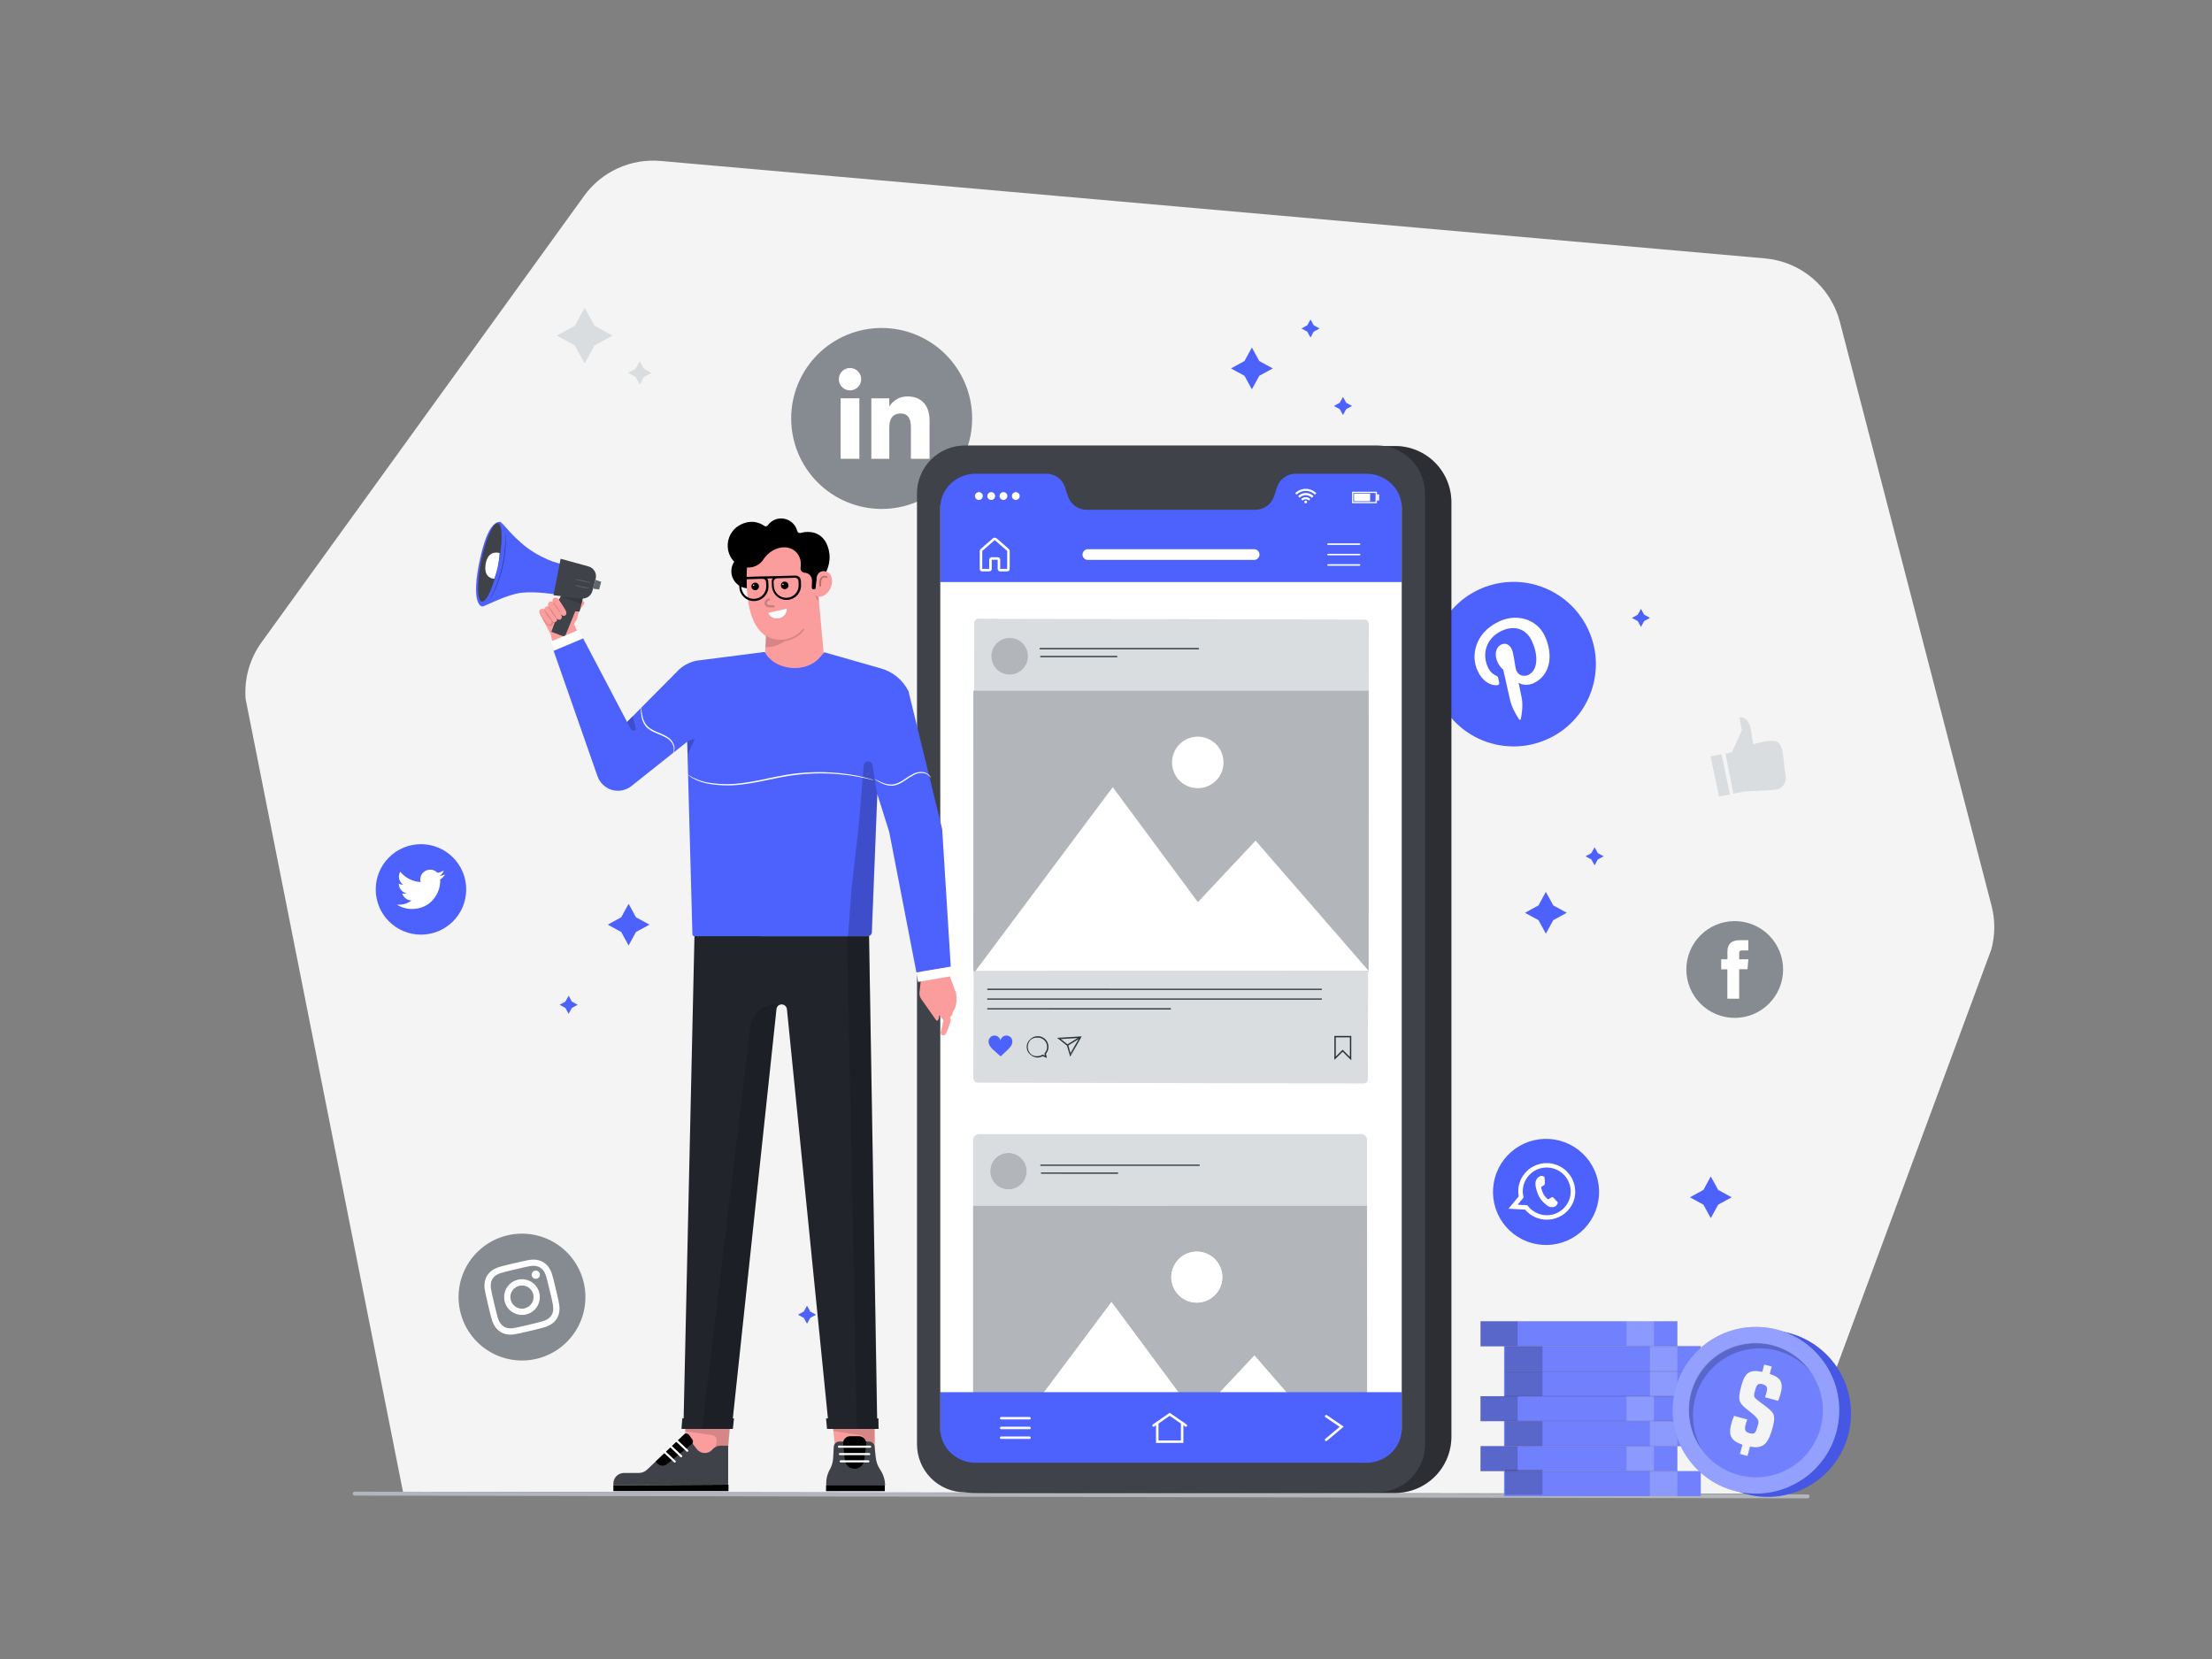 <svg class="gridItem__media" version="1.1" id="Layer_1" xmlns="http://www.w3.org/2000/svg" xmlns:xlink="http://www.w3.org/1999/xlink" x="0px" y="0px" width="1600" height="1200" viewBox="0 0 1600 1200" style="enable-background:new 0 0 1600 1200;" xml:space="preserve" fill="none">
<rect x="0" y="0" width="1600" height="1200" fill="#808080" stroke="none"/>
<path d="M291.48 1079L177.68 505.67C176.501 491.077 180.56 476.541 189.13 464.67L422.52 141.67C428.757 133.037 437.129 126.172 446.815 121.746C456.502 117.32 467.171 115.485 477.78 116.42L1276.69 186.91C1289.33 188.026 1301.32 193.026 1311.01 201.226C1320.7 209.427 1327.62 220.424 1330.81 232.71L1440.55 655.18C1443.24 665.567 1443.18 676.478 1440.35 686.83L1294.6 1080.48L291.48 1079Z" fill="#F4F4F4"/>
<path d="M1307.64 1083.81L256.44 1081.81C256.09 1081.77 255.767 1081.6 255.533 1081.34C255.299 1081.07 255.169 1080.73 255.169 1080.38C255.169 1080.03 255.299 1079.69 255.533 1079.42C255.767 1079.16 256.09 1078.99 256.44 1078.95L1307.65 1080.95C1308 1080.99 1308.32 1081.16 1308.56 1081.42C1308.79 1081.69 1308.92 1082.03 1308.92 1082.38C1308.92 1082.73 1308.79 1083.07 1308.56 1083.34C1308.32 1083.6 1308 1083.77 1307.65 1083.81H1307.64Z" fill="#B2B6BB"/>
<path d="M1120.85 533.92C1106.65 540.819 1090.3 541.799 1075.38 536.644C1060.47 531.489 1048.21 520.621 1041.3 506.43V506.43C1034.4 492.234 1033.42 475.878 1038.58 460.96C1043.73 446.042 1054.61 433.783 1068.8 426.88V426.88C1075.83 423.461 1083.46 421.46 1091.26 420.991C1099.06 420.523 1106.88 421.595 1114.27 424.148C1121.66 426.701 1128.47 430.684 1134.32 435.869C1140.16 441.055 1144.93 447.341 1148.35 454.37V454.37C1155.25 468.566 1156.23 484.922 1151.07 499.84C1145.92 514.758 1135.05 527.017 1120.85 533.92V533.92Z" class="change-color-in-svg" fill="#4D61FC"/>
<path d="M1083 495.62C1083.22 495.626 1083.44 495.58 1083.64 495.484C1083.84 495.389 1084.01 495.248 1084.15 495.072C1084.28 494.897 1084.38 494.692 1084.42 494.474C1084.46 494.256 1084.44 494.032 1084.38 493.82C1084.24 493.09 1083.85 491.28 1083.7 490.52C1083.5 489.52 1083.25 489.21 1082.19 488.74C1079.55 487.539 1077.45 485.401 1076.3 482.74C1071.81 473.52 1074.7 461.9 1085.77 456.51C1095.57 451.75 1103.87 455.12 1107.77 463.12C1112.89 473.65 1112.55 484.8 1105.63 488.12C1101.81 489.98 1097.42 488.21 1096.45 483.89C1095.3 478.73 1094.99 472.71 1093.37 469.37C1091.92 466.37 1089.1 464.66 1085.78 466.28C1081.87 468.18 1080.7 473.74 1083.33 479.16C1084.28 481.159 1085.64 482.934 1087.33 484.37C1087.33 484.37 1091.57 503.24 1092.33 506.55C1093.8 513.13 1098.51 519.79 1098.97 520.47C1099.03 520.567 1099.11 520.643 1099.22 520.688C1099.32 520.734 1099.43 520.746 1099.55 520.722C1099.66 520.699 1099.76 520.642 1099.83 520.559C1099.91 520.476 1099.96 520.372 1099.97 520.26C1100.1 519.62 1101.97 511.61 1100.75 505.11C1100.4 503.27 1098.44 493.82 1098.44 493.82C1100.88 495.63 1105.62 495.95 1109.57 494.04C1121.3 488.33 1124.06 473.76 1117.1 459.43C1111.83 448.6 1097.76 442.98 1083.81 449.76C1066.46 458.19 1063.81 474.88 1068.81 485.25C1071.78 491.59 1076.88 496 1083 495.62Z" fill="white"/>
<path d="M637.72 368.13C620.363 368.125 603.718 361.226 591.446 348.95C579.174 336.675 572.28 320.028 572.28 302.67V302.67C572.28 294.075 573.973 285.565 577.263 277.625C580.552 269.685 585.373 262.47 591.451 256.393C597.528 250.317 604.744 245.497 612.684 242.208C620.625 238.92 629.136 237.229 637.73 237.23V237.23C646.325 237.23 654.836 238.923 662.777 242.212C670.718 245.501 677.933 250.322 684.01 256.4C690.088 262.477 694.909 269.693 698.198 277.633C701.487 285.574 703.18 294.085 703.18 302.68V302.68C703.18 311.276 701.487 319.788 698.197 327.729C694.907 335.67 690.085 342.886 684.007 348.964C677.928 355.041 670.712 359.862 662.77 363.151C654.828 366.439 646.316 368.131 637.72 368.13V368.13Z" fill="#868A91"/>
<path d="M621.6 288.09H608.05V331.85H621.6V288.09Z" fill="white"/>
<path d="M614.76 282.36C616.362 282.376 617.931 281.916 619.271 281.037C620.61 280.159 621.658 278.903 622.282 277.428C622.906 275.953 623.077 274.326 622.775 272.753C622.472 271.181 621.709 269.734 620.582 268.596C619.455 267.457 618.016 266.68 616.446 266.362C614.877 266.043 613.248 266.199 611.767 266.808C610.286 267.417 609.019 268.452 608.128 269.783C607.236 271.113 606.76 272.679 606.76 274.28C606.75 275.337 606.949 276.386 607.346 277.366C607.743 278.346 608.331 279.237 609.075 279.989C609.819 280.74 610.704 281.336 611.68 281.744C612.656 282.151 613.703 282.36 614.76 282.36V282.36Z" fill="white"/>
<path d="M643.25 308.88C643.25 302.72 646.08 299.06 651.5 299.06C656.5 299.06 658.88 302.58 658.88 308.88V331.88H672.37V304.14C672.37 292.42 665.72 286.75 656.45 286.75C653.81 286.713 651.206 287.361 648.893 288.632C646.579 289.903 644.635 291.752 643.25 294V288.11H630.25V331.87H643.25V308.88Z" fill="white"/>
<path d="M709.59 322.63H1009.15C1019.94 322.63 1030.28 326.915 1037.91 334.542C1045.54 342.169 1049.82 352.514 1049.82 363.3V1039.21C1049.82 1044.55 1048.77 1049.84 1046.72 1054.77C1044.68 1059.71 1041.68 1064.19 1037.91 1067.97C1034.13 1071.74 1029.65 1074.74 1024.71 1076.78C1019.78 1078.83 1014.49 1079.88 1009.15 1079.88H703.41C697.814 1079.88 692.447 1077.66 688.49 1073.7C684.533 1069.74 682.31 1064.38 682.31 1058.78V349.92C682.31 342.682 685.185 335.741 690.303 330.623C695.421 325.505 702.362 322.63 709.6 322.63H709.59Z" fill="#3F4249"/>
<path opacity="0.3" d="M709.59 322.63H1009.15C1019.94 322.63 1030.28 326.915 1037.91 334.542C1045.54 342.169 1049.82 352.514 1049.82 363.3V1039.21C1049.82 1044.55 1048.77 1049.84 1046.72 1054.77C1044.68 1059.71 1041.68 1064.19 1037.91 1067.97C1034.13 1071.74 1029.65 1074.74 1024.71 1076.78C1019.78 1078.83 1014.49 1079.88 1009.15 1079.88H708.39C701.473 1079.88 694.84 1077.13 689.949 1072.24C685.058 1067.35 682.31 1060.72 682.31 1053.8V349.92C682.31 342.682 685.185 335.741 690.303 330.623C695.421 325.505 702.362 322.63 709.6 322.63H709.59Z" fill="black"/>
<path d="M1020.6 333.12H675.72V1061.2H1020.6V333.12Z" fill="white"/>
<path d="M1014.01 336H680.01V421H1014.01V336Z" class="change-color-in-svg" fill="#4D61FC"/>
<path d="M988.85 959.62V824.62C988.85 823.493 988.402 822.412 987.605 821.615C986.808 820.818 985.727 820.37 984.6 820.37H708.1C706.973 820.37 705.892 820.818 705.095 821.615C704.298 822.412 703.85 823.493 703.85 824.62V872.11L988.85 872.04V959.62ZM729.44 860.36C726.825 860.36 724.269 859.585 722.095 858.132C719.921 856.679 718.227 854.615 717.226 852.199C716.226 849.783 715.964 847.125 716.474 844.561C716.984 841.996 718.243 839.641 720.092 837.792C721.941 835.943 724.297 834.684 726.861 834.174C729.425 833.664 732.084 833.926 734.499 834.926C736.915 835.927 738.979 837.621 740.432 839.795C741.885 841.969 742.66 844.525 742.66 847.14C742.66 850.646 741.267 854.009 738.788 856.488C736.309 858.967 732.946 860.36 729.44 860.36V860.36Z" fill="#DADDDF"/>
<path d="M988.83 872.05L703.83 872.12V1056.79H718L804 941.85L865.59 1025L907.37 980.52L973.69 1056.78H988.87V959.6L988.83 872.05ZM865.51 942.21C861.871 942.175 858.324 941.063 855.315 939.015C852.306 936.968 849.971 934.075 848.603 930.703C847.234 927.33 846.895 923.629 847.627 920.064C848.358 916.498 850.129 913.23 852.714 910.669C855.3 908.108 858.586 906.369 862.158 905.672C865.73 904.975 869.429 905.351 872.788 906.752C876.147 908.152 879.016 910.516 881.034 913.544C883.053 916.573 884.13 920.131 884.13 923.77C884.12 926.204 883.629 928.612 882.688 930.856C881.746 933.1 880.371 935.137 878.642 936.849C876.913 938.562 874.863 939.917 872.61 940.837C870.356 941.757 867.944 942.223 865.51 942.21Z" fill="#B2B6BB"/>
<path d="M865.59 1025.02L803.95 941.85L718.01 1056.79L973.69 1056.8L907.38 980.54L865.59 1025.02Z" fill="white"/>
<path d="M865.5 905.33C861.861 905.368 858.315 906.481 855.308 908.53C852.3 910.579 849.966 913.471 848.6 916.844C847.233 920.217 846.895 923.918 847.628 927.483C848.361 931.047 850.132 934.315 852.718 936.875C855.304 939.435 858.59 941.172 862.162 941.868C865.734 942.565 869.431 942.189 872.79 940.787C876.148 939.386 879.017 937.023 881.035 933.995C883.053 930.967 884.13 927.409 884.13 923.77C884.12 921.335 883.629 918.927 882.687 916.682C881.745 914.437 880.369 912.4 878.638 910.687C876.908 908.974 874.857 907.62 872.603 906.7C870.348 905.781 867.935 905.316 865.5 905.33V905.33Z" fill="white"/>
<path d="M729.44 860.35C736.736 860.35 742.65 854.436 742.65 847.14C742.65 839.844 736.736 833.93 729.44 833.93C722.144 833.93 716.23 839.844 716.23 847.14C716.23 854.436 722.144 860.35 729.44 860.35Z" fill="#B2B6BB"/>
<path d="M752.89 842.84H867.4" stroke="#263238" stroke-width="0.88" stroke-miterlimit="10" stroke-linecap="round"/>
<path d="M753.33 848.56L808.39 848.57" stroke="#263238" stroke-width="0.88" stroke-miterlimit="10" stroke-linecap="round"/>
<path d="M1013.98 1007H679.98V1066H1013.98V1007Z" class="change-color-in-svg" fill="#4D61FC"/>
<path d="M988.13 1058.09H705.88C691.66 1058.09 680.14 1047.09 680.14 1033.56V367.17C680.14 353.62 691.67 342.64 705.89 342.64H756.7C759.67 342.6 762.578 343.495 765.01 345.201C767.442 346.906 769.276 349.334 770.25 352.14L772.58 359.22C773.555 362.025 775.389 364.452 777.821 366.155C780.253 367.859 783.161 368.753 786.13 368.71H907.93C910.899 368.751 913.806 367.857 916.238 366.153C918.67 364.45 920.504 362.024 921.48 359.22L923.8 352.14C924.778 349.334 926.613 346.907 929.047 345.202C931.481 343.497 934.389 342.6 937.36 342.64H988.17C1002.39 342.64 1013.92 353.64 1013.91 367.17V1033.56C1013.88 1047.1 1002.35 1058.09 988.13 1058.09ZM663.29 357V1044.73C663.301 1053.93 666.961 1062.76 673.467 1069.27C679.974 1075.77 688.797 1079.44 698 1079.45H996C1005.22 1079.45 1014.06 1075.79 1020.58 1069.27C1027.1 1062.75 1030.77 1053.91 1030.77 1044.69V356.96C1030.76 347.742 1027.1 338.903 1020.58 332.387C1014.06 325.87 1005.22 322.21 996 322.21H698C688.785 322.223 679.952 325.895 673.443 332.419C666.934 338.943 663.282 347.785 663.29 357V357Z" fill="#3F4249"/>
<path d="M983.51 394.15H960.58C960.507 394.151 960.435 394.138 960.368 394.111C960.3 394.084 960.239 394.043 960.188 393.992C960.137 393.941 960.096 393.879 960.069 393.812C960.042 393.745 960.029 393.673 960.03 393.6C960.03 393.454 960.088 393.314 960.191 393.211C960.294 393.108 960.434 393.05 960.58 393.05H983.51C983.644 393.068 983.767 393.134 983.857 393.236C983.946 393.338 983.995 393.469 983.995 393.605C983.995 393.741 983.946 393.872 983.857 393.974C983.767 394.076 983.644 394.142 983.51 394.16V394.15Z" fill="white"/>
<path d="M983.51 401.68H960.58C960.434 401.68 960.294 401.622 960.191 401.519C960.088 401.416 960.03 401.276 960.03 401.13C960.029 401.057 960.042 400.985 960.069 400.918C960.096 400.851 960.137 400.789 960.188 400.738C960.239 400.687 960.3 400.646 960.368 400.619C960.435 400.592 960.507 400.579 960.58 400.58H983.51C983.656 400.58 983.796 400.638 983.899 400.741C984.002 400.844 984.06 400.984 984.06 401.13C984.06 401.276 984.002 401.416 983.899 401.519C983.796 401.622 983.656 401.68 983.51 401.68Z" fill="white"/>
<path d="M983.51 409.22H960.58C960.507 409.221 960.435 409.208 960.368 409.181C960.3 409.154 960.239 409.113 960.188 409.062C960.137 409.011 960.096 408.949 960.069 408.882C960.042 408.815 960.029 408.743 960.03 408.67C960.03 408.524 960.088 408.384 960.191 408.281C960.294 408.178 960.434 408.12 960.58 408.12H983.51C983.644 408.138 983.767 408.204 983.857 408.306C983.946 408.408 983.995 408.539 983.995 408.675C983.995 408.811 983.946 408.942 983.857 409.044C983.767 409.146 983.644 409.212 983.51 409.23V409.22Z" fill="white"/>
<path d="M718.67 390.18L710 397.74C709.865 397.859 709.758 398.006 709.684 398.169C709.61 398.333 709.571 398.51 709.57 398.69V411.54C709.57 411.764 709.658 411.978 709.815 412.138C709.972 412.297 710.186 412.387 710.41 412.39H715.6C715.711 412.39 715.822 412.368 715.925 412.325C716.028 412.283 716.122 412.22 716.201 412.141C716.28 412.062 716.342 411.968 716.385 411.865C716.428 411.762 716.45 411.652 716.45 411.54V404.83C716.45 404.606 716.538 404.392 716.695 404.232C716.853 404.073 717.066 403.983 717.29 403.98H721.72C721.943 403.983 722.157 404.073 722.314 404.232C722.472 404.392 722.56 404.606 722.56 404.83V411.54C722.56 411.652 722.582 411.762 722.625 411.865C722.667 411.968 722.73 412.062 722.809 412.141C722.888 412.22 722.981 412.283 723.085 412.325C723.188 412.368 723.298 412.39 723.41 412.39H728.6C728.823 412.387 729.037 412.297 729.194 412.138C729.352 411.978 729.44 411.764 729.44 411.54V398.7C729.445 398.512 729.41 398.325 729.335 398.152C729.261 397.98 729.15 397.825 729.01 397.7L720.34 390.14C720.102 389.948 719.803 389.846 719.497 389.853C719.192 389.86 718.898 389.976 718.67 390.18V390.18Z" stroke="white" stroke-width="1.84" stroke-miterlimit="10"/>
<path d="M987.02 448.155L707.83 447.571C706.118 447.567 704.728 448.952 704.724 450.664L704.034 780.013C704.031 781.726 705.416 783.116 707.128 783.12L986.317 783.705C988.029 783.708 989.42 782.323 989.424 780.611L990.113 451.262C990.117 449.55 988.732 448.159 987.02 448.155Z" fill="#DADDDF"/>
<path d="M990 499.62H704.05V702.38H990V499.62Z" fill="#B2B6BB"/>
<path d="M705.56 702.37L804.88 569.39L866.45 652.56L908.18 608.08L990.02 702.3L705.56 702.37Z" fill="white"/>
<path d="M885 551.31C885.036 555 883.974 558.618 881.95 561.703C879.926 564.789 877.03 567.204 873.631 568.64C870.232 570.077 866.483 570.472 862.859 569.774C859.235 569.076 855.901 567.317 853.279 564.72C850.656 562.123 848.865 558.806 848.132 555.189C847.399 551.573 847.757 547.82 849.161 544.407C850.565 540.994 852.951 538.075 856.017 536.021C859.083 533.967 862.69 532.87 866.38 532.87C871.294 532.849 876.015 534.779 879.506 538.237C882.997 541.694 884.973 546.396 885 551.31Z" fill="white"/>
<path d="M730.32 487.89C737.616 487.89 743.53 481.976 743.53 474.68C743.53 467.384 737.616 461.47 730.32 461.47C723.024 461.47 717.11 467.384 717.11 474.68C717.11 481.976 723.024 487.89 730.32 487.89Z" fill="#B2B6BB"/>
<path d="M976.91 765.73L971.16 760L965.69 765.46V749.83H976.92L976.91 765.73Z" stroke="#263238" stroke-miterlimit="10"/>
<path d="M756.9 764.85L754.21 763.65C753.153 764.28 751.958 764.644 750.73 764.71C749.015 764.728 747.345 764.158 746 763.093C744.655 762.028 743.717 760.534 743.341 758.86C742.966 757.186 743.176 755.435 743.937 753.897C744.698 752.36 745.964 751.131 747.522 750.414C749.081 749.698 750.838 749.539 752.5 749.963C754.163 750.387 755.629 751.368 756.654 752.743C757.679 754.119 758.202 755.804 758.134 757.518C758.065 759.232 757.411 760.871 756.28 762.16L756.9 764.85ZM750.62 750.29C749.639 750.186 748.648 750.291 747.711 750.597C746.774 750.903 745.912 751.404 745.181 752.067C744.451 752.729 743.869 753.538 743.473 754.441C743.077 755.344 742.877 756.321 742.884 757.307C742.892 758.293 743.108 759.266 743.518 760.162C743.928 761.059 744.523 761.859 745.264 762.51C746.004 763.161 746.874 763.648 747.816 763.939C748.758 764.23 749.751 764.319 750.73 764.2C751.916 764.127 753.067 763.763 754.08 763.14L754.19 763.08L756.19 763.96L755.74 762.02L755.83 761.92C756.745 760.922 757.348 759.679 757.565 758.343C757.782 757.008 757.604 755.637 757.052 754.401C756.501 753.165 755.6 752.118 754.461 751.387C753.321 750.657 751.993 750.275 750.64 750.29H750.62Z" stroke="#263238" stroke-width="0.5" stroke-miterlimit="10"/>
<path d="M765.32 750.91L771.98 756.18L774.18 763.7L781.98 749.92L765.32 750.91ZM780.57 750.48L772.11 755.68L766.63 751.41L780.57 750.48ZM774.18 762.33L772.47 756.06L781 750.82L774.18 762.33Z" stroke="#263238" stroke-width="0.5" stroke-miterlimit="10"/>
<path d="M732.21 752.48C732.003 751.477 731.448 750.58 730.643 749.948C729.838 749.315 728.836 748.986 727.813 749.021C726.79 749.056 725.812 749.451 725.052 750.137C724.292 750.823 723.799 751.756 723.66 752.77C723.515 751.75 723.012 750.816 722.24 750.134C721.468 749.452 720.479 749.067 719.449 749.049C718.419 749.031 717.417 749.381 716.622 750.035C715.826 750.69 715.29 751.606 715.11 752.62C714.909 754.109 715.292 755.618 716.18 756.83C717.055 758.033 718.083 759.115 719.24 760.05L723.81 764.11C725.35 762.7 726.65 761.39 728.19 759.98C729.326 759.023 730.334 757.924 731.19 756.71C732.063 755.484 732.429 753.969 732.21 752.48Z" class="change-color-in-svg" fill="#4D61FC"/>
<path d="M714.45 715.59L955.8 715.61" stroke="#263238" stroke-width="0.88" stroke-miterlimit="10" stroke-linecap="round"/>
<path d="M714.45 722.64L955.8 722.65" stroke="#263238" stroke-width="0.88" stroke-miterlimit="10" stroke-linecap="round"/>
<path d="M714.45 729.69L846.58 729.7" stroke="#263238" stroke-width="0.88" stroke-miterlimit="10" stroke-linecap="round"/>
<path d="M752.34 469.18L866.85 469.19" stroke="#263238" stroke-width="0.88" stroke-miterlimit="10" stroke-linecap="round"/>
<path d="M752.78 474.91H807.83" stroke="#263238" stroke-width="0.88" stroke-miterlimit="10" stroke-linecap="round"/>
<path d="M744.85 1026.5H724C723.855 1026.46 723.727 1026.38 723.635 1026.26C723.543 1026.14 723.493 1026 723.493 1025.85C723.493 1025.7 723.543 1025.56 723.635 1025.44C723.727 1025.32 723.855 1025.24 724 1025.2H744.88C745.025 1025.24 745.154 1025.32 745.246 1025.44C745.338 1025.56 745.388 1025.7 745.388 1025.85C745.388 1026 745.338 1026.14 745.246 1026.26C745.154 1026.38 745.025 1026.46 744.88 1026.5H744.85Z" fill="white" stroke="white" stroke-width="0.45" stroke-miterlimit="10"/>
<path d="M744.85 1033.54H724C723.859 1033.5 723.735 1033.42 723.647 1033.3C723.559 1033.18 723.511 1033.04 723.511 1032.9C723.511 1032.75 723.559 1032.61 723.647 1032.49C723.735 1032.37 723.859 1032.29 724 1032.25H744.88C745.021 1032.29 745.144 1032.37 745.233 1032.49C745.321 1032.61 745.369 1032.75 745.369 1032.9C745.369 1033.04 745.321 1033.18 745.233 1033.3C745.144 1033.42 745.021 1033.5 744.88 1033.54H744.85Z" fill="white" stroke="white" stroke-width="0.45" stroke-miterlimit="10"/>
<path d="M744.85 1040.59H724C723.849 1040.57 723.713 1040.49 723.619 1040.37C723.526 1040.25 723.483 1040.1 723.5 1039.95C723.483 1039.8 723.525 1039.65 723.618 1039.52C723.712 1039.4 723.848 1039.32 724 1039.3H744.88C745.025 1039.34 745.153 1039.42 745.245 1039.54C745.337 1039.66 745.387 1039.8 745.387 1039.95C745.387 1040.1 745.337 1040.24 745.245 1040.36C745.153 1040.48 745.025 1040.56 744.88 1040.6L744.85 1040.59Z" fill="white" stroke="white" stroke-width="0.45" stroke-miterlimit="10"/>
<path d="M959.24 1024.36L970.48 1032.01L959.23 1041.45" stroke="white" stroke-width="1.8" stroke-miterlimit="10" stroke-linecap="round"/>
<path d="M855.07 1029.3V1042.8H837.08V1029.3" stroke="white" stroke-width="1.8" stroke-miterlimit="10" stroke-linecap="round"/>
<path d="M834.38 1031.1L846.08 1023L857.77 1031.1" stroke="white" stroke-width="1.8" stroke-miterlimit="10" stroke-linecap="round"/>
<path d="M952.16 356.73L951.48 357.41L951.09 357.8C950.222 356.93 949.191 356.239 948.056 355.768C946.921 355.296 945.704 355.054 944.475 355.054C943.246 355.054 942.029 355.296 940.894 355.768C939.759 356.239 938.728 356.93 937.86 357.8L937.48 357.41L936.81 356.73H936.86C937.15 356.47 937.43 356.21 937.73 355.96C938.344 355.455 939.015 355.026 939.73 354.68C940.572 354.265 941.467 353.965 942.39 353.79C942.83 353.71 943.28 353.67 943.72 353.61C943.87 353.61 944.86 353.61 944.89 353.61L945.79 353.68C946.624 353.772 947.444 353.967 948.23 354.26C948.802 354.471 949.354 354.732 949.88 355.04C950.44 355.356 950.969 355.724 951.46 356.14C951.71 356.35 951.94 356.57 952.18 356.79L952.16 356.73Z" fill="white"/>
<path d="M940 360L939 358.88C940.184 357.674 941.735 356.897 943.41 356.67C944.612 356.488 945.84 356.592 946.993 356.975C948.147 357.357 949.195 358.006 950.05 358.87L948.91 360C947.731 358.825 946.134 358.165 944.47 358.165C942.806 358.165 941.209 358.825 940.03 360H940Z" fill="white"/>
<path d="M947.83 361L946.75 362.08C946.453 361.778 946.098 361.538 945.706 361.377C945.314 361.215 944.894 361.135 944.47 361.14C944.048 361.138 943.63 361.221 943.241 361.382C942.851 361.543 942.497 361.781 942.2 362.08L941.12 361.01C941.558 360.565 942.079 360.211 942.655 359.969C943.231 359.727 943.849 359.602 944.473 359.601C945.097 359.6 945.716 359.723 946.292 359.963C946.868 360.204 947.391 360.556 947.83 361V361Z" fill="white"/>
<path d="M945.45 363.1C945.45 363.298 945.392 363.491 945.282 363.656C945.172 363.82 945.016 363.948 944.833 364.024C944.65 364.1 944.449 364.119 944.255 364.081C944.061 364.042 943.883 363.947 943.743 363.807C943.603 363.667 943.508 363.489 943.469 363.295C943.431 363.101 943.451 362.9 943.526 362.717C943.602 362.535 943.73 362.378 943.895 362.268C944.059 362.159 944.252 362.1 944.45 362.1C944.715 362.1 944.97 362.205 945.157 362.393C945.345 362.58 945.45 362.835 945.45 363.1Z" fill="white"/>
<path d="M705.23 358.79C705.23 358.23 705.396 357.683 705.707 357.218C706.018 356.752 706.46 356.39 706.977 356.175C707.494 355.961 708.063 355.905 708.612 356.014C709.161 356.124 709.665 356.393 710.061 356.789C710.457 357.185 710.726 357.689 710.836 358.238C710.945 358.787 710.889 359.356 710.675 359.873C710.46 360.39 710.098 360.832 709.632 361.143C709.167 361.454 708.62 361.62 708.06 361.62C707.688 361.62 707.32 361.547 706.977 361.405C706.634 361.262 706.322 361.054 706.059 360.791C705.796 360.528 705.588 360.216 705.445 359.873C705.303 359.53 705.23 359.162 705.23 358.79V358.79Z" fill="white"/>
<path d="M714.14 358.79C714.14 358.23 714.306 357.682 714.618 357.217C714.929 356.751 715.372 356.388 715.889 356.174C716.407 355.961 716.977 355.905 717.526 356.015C718.075 356.125 718.579 356.396 718.975 356.792C719.37 357.189 719.639 357.694 719.747 358.244C719.855 358.794 719.798 359.363 719.582 359.88C719.366 360.397 719.002 360.838 718.535 361.148C718.068 361.458 717.52 361.622 716.96 361.62C716.211 361.617 715.494 361.318 714.965 360.788C714.437 360.257 714.14 359.539 714.14 358.79V358.79Z" fill="white"/>
<path d="M723 358.79C723 358.23 723.166 357.683 723.477 357.218C723.788 356.752 724.23 356.39 724.747 356.175C725.264 355.961 725.833 355.905 726.382 356.014C726.931 356.124 727.435 356.393 727.831 356.789C728.227 357.185 728.496 357.689 728.606 358.238C728.715 358.787 728.659 359.356 728.445 359.873C728.23 360.39 727.868 360.832 727.402 361.143C726.937 361.454 726.39 361.62 725.83 361.62C725.079 361.62 724.36 361.322 723.829 360.791C723.298 360.26 723 359.541 723 358.79V358.79Z" fill="white"/>
<path d="M731.94 358.79C731.94 358.23 732.106 357.683 732.417 357.218C732.728 356.752 733.17 356.39 733.687 356.175C734.204 355.961 734.773 355.905 735.322 356.014C735.871 356.124 736.375 356.393 736.771 356.789C737.167 357.185 737.436 357.689 737.546 358.238C737.655 358.787 737.599 359.356 737.385 359.873C737.17 360.39 736.808 360.832 736.342 361.143C735.877 361.454 735.33 361.62 734.77 361.62C734.019 361.62 733.3 361.322 732.769 360.791C732.238 360.26 731.94 359.541 731.94 358.79V358.79Z" fill="white"/>
<path d="M995.94 364H978V355.67H996L995.94 364ZM978.85 363.09H995V356.58H978.85V363.09Z" fill="white"/>
<path d="M991.05 357.05H979.44V362.56H991.05V357.05Z" fill="white"/>
<path d="M997.56 357.57H995.96V362.03H997.56V357.57Z" fill="white"/>
<path d="M907.14 397.26H786.88C784.742 397.26 783.01 398.993 783.01 401.13V401.14C783.01 403.277 784.742 405.01 786.88 405.01H907.14C909.277 405.01 911.01 403.277 911.01 401.14V401.13C911.01 398.993 909.277 397.26 907.14 397.26Z" fill="white"/>
<path d="M1213.28 1046.03H1071V1064.09H1213.28V1046.03Z" class="change-color-in-svg" fill="#4D61FC"/>
<path opacity="0.2" d="M1213.28 1046.03H1071V1064.09H1213.28V1046.03Z" fill="white"/>
<path opacity="0.2" d="M1097.77 1046.03H1070.71V1064.09H1097.77V1046.03Z" fill="black"/>
<path opacity="0.2" d="M1196.34 1046.03H1176.5V1064.09H1196.34V1046.03Z" fill="white"/>
<path d="M1213.28 1009.91H1071V1027.97H1213.28V1009.91Z" class="change-color-in-svg" fill="#4D61FC"/>
<path opacity="0.2" d="M1213.28 1009.91H1071V1027.97H1213.28V1009.91Z" fill="white"/>
<path opacity="0.2" d="M1097.77 1009.91H1070.71V1027.97H1097.77V1009.91Z" fill="black"/>
<path opacity="0.2" d="M1196.34 1009.91H1176.5V1027.97H1196.34V1009.91Z" fill="white"/>
<path d="M1213.28 955.74H1071V973.8H1213.28V955.74Z" class="change-color-in-svg" fill="#4D61FC"/>
<path opacity="0.2" d="M1213.28 955.74H1071V973.8H1213.28V955.74Z" fill="white"/>
<path opacity="0.2" d="M1097.78 955.73H1070.72V973.79H1097.78V955.73Z" fill="black"/>
<path opacity="0.2" d="M1196.34 955.74H1176.5V973.8H1196.34V955.74Z" fill="white"/>
<path d="M1230.21 1064.09H1087.93V1082.15H1230.21V1064.09Z" class="change-color-in-svg" fill="#4D61FC"/>
<path opacity="0.2" d="M1230.21 1064.09H1087.93V1082.15H1230.21V1064.09Z" fill="white"/>
<path opacity="0.2" d="M1115.71 1063.09H1088.65V1081.15H1115.71V1063.09Z" fill="black"/>
<path opacity="0.2" d="M1213.27 1064.09H1193.43V1082.15H1213.27V1064.09Z" fill="white"/>
<path d="M1230.21 991.85H1087.93V1009.91H1230.21V991.85Z" class="change-color-in-svg" fill="#4D61FC"/>
<path opacity="0.2" d="M1230.21 991.85H1087.93V1009.91H1230.21V991.85Z" fill="white"/>
<path opacity="0.2" d="M1115.71 991.85H1088.65V1009.91H1115.71V991.85Z" fill="black"/>
<path opacity="0.2" d="M1213.28 991.86H1193.44V1009.92H1213.28V991.86Z" fill="white"/>
<path d="M1230.22 973.8H1087.94V991.86H1230.22V973.8Z" class="change-color-in-svg" fill="#4D61FC"/>
<path opacity="0.2" d="M1230.22 973.8H1087.94V991.86H1230.22V973.8Z" fill="white"/>
<path opacity="0.2" d="M1115.71 973.79H1088.65V991.85H1115.71V973.79Z" fill="black"/>
<path opacity="0.2" d="M1213.28 973.8H1193.44V991.86H1213.28V973.8Z" fill="white"/>
<path d="M1230.21 1027.97H1087.93V1046.03H1230.21V1027.97Z" class="change-color-in-svg" fill="#4D61FC"/>
<path opacity="0.2" d="M1230.21 1027.97H1087.93V1046.03H1230.21V1027.97Z" fill="white"/>
<path opacity="0.2" d="M1115.71 1027.97H1088.65V1046.03H1115.71V1027.97Z" fill="black"/>
<path opacity="0.2" d="M1213.27 1027.97H1193.43V1046.03H1213.27V1027.97Z" fill="white"/>
<g opacity="0.3">
<path opacity="0.3" d="M1213.27 1063.52H1087.93V1064.66H1213.27V1063.52Z" fill="black"/>
</g>
<g opacity="0.3">
<path opacity="0.3" d="M1213.27 1045.46H1087.93V1046.6H1213.27V1045.46Z" fill="black"/>
</g>
<g opacity="0.3">
<path opacity="0.3" d="M1213.27 1027.4H1087.93V1028.54H1213.27V1027.4Z" fill="black"/>
</g>
<g opacity="0.3">
<path opacity="0.3" d="M1213.27 1009.34H1087.93V1010.48H1213.27V1009.34Z" fill="black"/>
</g>
<g opacity="0.3">
<path opacity="0.3" d="M1230.22 991.28H1087.94V992.42H1230.22V991.28Z" fill="black"/>
</g>
<g opacity="0.3">
<path opacity="0.3" d="M1230.22 973.22H1087.94V974.36H1230.22V973.22Z" fill="black"/>
</g>
<path d="M1287.63 1082.07C1320.55 1077.1 1343.2 1046.38 1338.23 1013.46C1333.26 980.545 1302.54 957.89 1269.62 962.863C1236.71 967.836 1214.05 998.552 1219.02 1031.47C1224 1064.39 1254.71 1087.04 1287.63 1082.07Z" class="change-color-in-svg" fill="#4D61FC"/>
<path opacity="0.1" d="M1287.63 1082.07C1320.55 1077.1 1343.2 1046.38 1338.23 1013.46C1333.26 980.545 1302.54 957.89 1269.62 962.863C1236.71 967.836 1214.05 998.552 1219.02 1031.47C1224 1064.39 1254.71 1087.04 1287.63 1082.07Z" fill="black"/>
<path d="M1330.06 1026.47C1333.59 993.363 1309.61 963.668 1276.51 960.142C1243.4 956.616 1213.71 980.594 1210.18 1013.7C1206.66 1046.8 1230.63 1076.5 1263.74 1080.02C1296.84 1083.55 1326.54 1059.57 1330.06 1026.47Z" class="change-color-in-svg" fill="#4D61FC"/>
<path opacity="0.4" d="M1330.06 1026.47C1333.59 993.363 1309.61 963.668 1276.51 960.142C1243.4 956.616 1213.71 980.594 1210.18 1013.7C1206.66 1046.8 1230.63 1076.5 1263.74 1080.02C1296.84 1083.55 1326.54 1059.57 1330.06 1026.47Z" fill="white"/>
<path d="M1286.68 1065.61C1311.77 1056.47 1324.7 1028.72 1315.55 1003.63C1306.41 978.542 1278.66 965.614 1253.57 974.756C1228.48 983.897 1215.56 1011.65 1224.7 1036.74C1233.84 1061.83 1261.59 1074.75 1286.68 1065.61Z" class="change-color-in-svg" fill="#4D61FC"/>
<path opacity="0.2" d="M1286.68 1065.61C1311.77 1056.47 1324.7 1028.72 1315.55 1003.63C1306.41 978.542 1278.66 965.614 1253.57 974.756C1228.48 983.897 1215.56 1011.65 1224.7 1036.74C1233.84 1061.83 1261.59 1074.75 1286.68 1065.61Z" fill="white"/>
<path opacity="0.2" d="M1226.25 1011C1228.55 1002.54 1233.1 994.859 1239.43 988.786C1245.75 982.712 1253.61 978.473 1262.16 976.521C1270.71 974.57 1279.62 974.979 1287.96 977.705C1296.29 980.432 1303.73 985.373 1309.47 992C1305.8 986.769 1301.13 982.317 1295.73 978.902C1290.33 975.486 1284.31 973.175 1278.01 972.102C1271.71 971.029 1265.27 971.215 1259.04 972.649C1252.81 974.083 1246.93 976.737 1241.74 980.458C1236.55 984.179 1232.14 988.892 1228.78 994.326C1225.42 999.759 1223.17 1005.81 1222.16 1012.11C1221.15 1018.42 1221.4 1024.87 1222.9 1031.08C1224.39 1037.29 1227.11 1043.14 1230.88 1048.3C1224.62 1036.92 1222.96 1023.57 1226.25 1011.01V1011Z" fill="black"/>
<path d="M1258.56 1051.66L1260.37 1044.97C1252.9 1042.57 1249.82 1038.97 1252.29 1029.86C1252.79 1027.9 1253.46 1025.98 1254.29 1024.13L1263.83 1026.71C1263.48 1027.56 1263.18 1028.44 1262.94 1029.33C1261.87 1033.33 1261.52 1035.59 1265.39 1036.64C1269.26 1037.69 1269.97 1036.4 1271.39 1031.33C1272.06 1028.84 1272.3 1027.98 1271.25 1026.4C1269.13 1022.97 1262.57 1019.25 1259.87 1015.94C1257.42 1013.06 1257.53 1009.94 1259.69 1001.94C1262.19 992.74 1265.77 990.39 1274.69 992.33L1276.13 987.01L1281.55 988.48L1280.11 993.8C1288.11 996.34 1290.11 999.94 1287.95 1008.11C1287.48 1009.87 1286.89 1011.59 1286.18 1013.26L1276.73 1010.7C1277.02 1009.95 1277.25 1009.09 1277.6 1007.8C1278.6 1004.19 1278.6 1002.24 1274.95 1001.26C1271.85 1000.42 1270.71 1001.26 1269.55 1005.52C1268.34 1009.99 1268.48 1010.52 1271.05 1012.57C1273.84 1014.9 1276.67 1016.68 1279.05 1018.72C1282.4 1021.65 1284.75 1023.21 1282.35 1032.07C1278.97 1044.53 1275.48 1048.2 1265.84 1046.33L1264 1053.11L1258.56 1051.66Z" fill="#F4F4F4"/>
<path d="M1104.58 898C1099.87 896.203 1095.57 893.496 1091.91 890.035C1088.25 886.573 1085.31 882.425 1083.25 877.826C1081.2 873.228 1080.07 868.269 1079.93 863.234C1079.79 858.199 1080.64 853.185 1082.44 848.48V848.48C1084.23 843.767 1086.94 839.453 1090.4 835.787C1093.87 832.121 1098.02 829.173 1102.62 827.113C1107.22 825.053 1112.19 823.921 1117.23 823.781C1122.27 823.642 1127.29 824.498 1132 826.3V826.3C1141.5 829.932 1149.17 837.189 1153.32 846.475C1157.48 855.762 1157.77 866.317 1154.14 875.82V875.82C1152.35 880.534 1149.64 884.848 1146.18 888.515C1142.72 892.182 1138.56 895.13 1133.96 897.191C1129.36 899.251 1124.39 900.383 1119.35 900.522C1114.31 900.661 1109.29 899.804 1104.58 898Z" class="change-color-in-svg" fill="#4D61FC"/>
<path fill-rule="evenodd" clip-rule="evenodd" d="M1138.29 868.64C1140.01 863.608 1139.72 858.108 1137.48 853.284C1135.25 848.46 1131.24 844.684 1126.29 842.74C1121.34 840.797 1115.83 840.836 1110.91 842.849C1105.99 844.862 1102.04 848.695 1099.87 853.55C1099.75 853.83 1099.63 854.11 1099.53 854.39C1098.19 857.875 1097.85 861.661 1098.53 865.33L1091.13 874.28L1103.13 874.96C1105.45 877.683 1108.43 879.759 1111.78 880.986C1115.14 882.213 1118.76 882.549 1122.28 881.962C1125.81 881.375 1129.12 879.884 1131.9 877.635C1134.67 875.386 1136.82 872.456 1138.13 869.13C1138.18 869 1138.24 868.81 1138.29 868.64ZM1112.67 877.86C1109.49 876.654 1106.74 874.539 1104.76 871.78L1097.76 871.39L1102.07 866.18C1101.1 862.675 1101.29 858.953 1102.59 855.56C1102.79 855.039 1103.02 854.528 1103.27 854.03C1105.22 850.172 1108.54 847.18 1112.59 845.641C1116.63 844.102 1121.1 844.125 1125.12 845.707C1129.15 847.289 1132.44 850.315 1134.35 854.193C1136.26 858.072 1136.66 862.524 1135.46 866.68C1135.33 867.129 1135.18 867.569 1135 868C1133.33 872.258 1130.05 875.685 1125.87 877.532C1121.68 879.379 1116.94 879.497 1112.67 877.86V877.86Z" fill="white"/>
<path fill-rule="evenodd" clip-rule="evenodd" d="M1126.19 869C1125.8 868.58 1123.91 866.55 1123.54 866.23C1123.17 865.91 1122.88 865.71 1122.38 866.06C1121.88 866.41 1120.57 867.12 1120.18 867.32C1119.79 867.52 1119.5 867.46 1119.11 867.05C1117.93 865.964 1116.94 864.682 1116.19 863.26C1115.52 861.918 1115.06 860.486 1114.8 859.01C1114.71 858.44 1115.05 858.28 1115.38 858.14C1115.71 858 1116.06 857.77 1116.38 857.59L1116.63 857.43C1116.81 857.292 1116.99 857.142 1117.15 856.98C1117.26 856.876 1117.35 856.746 1117.39 856.6C1117.44 856.455 1117.45 856.3 1117.42 856.15C1117.42 855.87 1117.33 853.15 1117.29 852.15C1117.25 851.15 1116.8 851.07 1116.52 850.97C1116.24 850.87 1115.95 850.7 1115.64 850.58C1115.4 850.49 1115.14 850.452 1114.88 850.469C1114.63 850.486 1114.38 850.558 1114.15 850.68C1113.42 850.977 1112.77 851.423 1112.22 851.99C1111.68 852.556 1111.26 853.231 1111 853.97C1110.8 854.513 1110.67 855.082 1110.63 855.66C1110.56 856.976 1110.71 858.295 1111.08 859.56C1111.19 859.95 1112.36 866.01 1116.44 869.73C1120.52 873.45 1120.78 872.82 1121.68 873.07C1122.58 873.32 1124.91 873.01 1125.68 872.07C1126.26 871.489 1126.66 870.747 1126.81 869.94C1126.84 869.66 1126.57 869.42 1126.19 869Z" fill="white"/>
<path d="M304.49 676.06C300.192 676.06 295.937 675.213 291.966 673.568C287.996 671.923 284.388 669.512 281.35 666.473C278.312 663.434 275.902 659.825 274.258 655.854C272.614 651.884 271.769 647.628 271.77 643.33V643.33C271.77 634.652 275.217 626.33 281.353 620.193C287.49 614.057 295.812 610.61 304.49 610.61V610.61C308.788 610.61 313.044 611.457 317.015 613.101C320.986 614.746 324.594 617.157 327.634 620.196C330.673 623.236 333.084 626.844 334.729 630.815C336.373 634.786 337.22 639.042 337.22 643.34V643.34C337.22 647.638 336.373 651.893 334.728 655.864C333.083 659.834 330.672 663.442 327.633 666.48C324.594 669.519 320.985 671.928 317.014 673.572C313.044 675.216 308.788 676.061 304.49 676.06V676.06Z" class="change-color-in-svg" fill="#4D61FC"/>
<path d="M287.06 654.29C290.34 656.399 294.16 657.514 298.06 657.5C311.35 657.5 318.85 646.29 318.4 636.22C319.804 635.213 321.014 633.959 321.97 632.52C320.663 633.098 319.278 633.478 317.86 633.65C319.361 632.743 320.481 631.322 321.01 629.65C319.603 630.481 318.064 631.066 316.46 631.38C315.384 630.194 313.94 629.403 312.361 629.134C310.782 628.864 309.158 629.132 307.75 629.895C306.341 630.658 305.229 631.87 304.59 633.34C303.952 634.809 303.826 636.45 304.23 638C301.386 637.857 298.604 637.117 296.064 635.828C293.525 634.539 291.285 632.731 289.49 630.52C288.596 632.088 288.326 633.935 288.736 635.693C289.146 637.451 290.205 638.989 291.7 640C290.564 639.963 289.453 639.655 288.46 639.1C288.441 640.768 289.003 642.39 290.051 643.688C291.098 644.986 292.566 645.877 294.2 646.21C293.146 646.491 292.042 646.532 290.97 646.33C291.423 647.756 292.31 649.005 293.508 649.902C294.706 650.798 296.154 651.298 297.65 651.33C294.652 653.682 290.843 654.746 287.06 654.29Z" fill="white"/>
<path d="M388.2 982.84C376.364 985.659 363.892 983.66 353.529 977.284C343.166 970.908 335.76 960.677 332.94 948.84V948.84C330.121 937.004 332.12 924.532 338.496 914.169C344.872 903.806 355.104 896.4 366.94 893.58V893.58C378.777 890.761 391.248 892.76 401.611 899.136C411.975 905.512 419.381 915.744 422.2 927.58V927.58C425.019 939.417 423.021 951.888 416.644 962.251C410.268 972.615 400.037 980.02 388.2 982.84V982.84Z" fill="#868A91"/>
<path d="M372.79 918.15C379.32 916.59 380.1 916.43 382.71 915.93C384.269 915.589 385.874 915.508 387.46 915.69C388.611 915.851 389.716 916.248 390.706 916.858C391.696 917.467 392.548 918.275 393.21 919.23C394.09 920.562 394.739 922.032 395.13 923.58C395.86 926.13 396.07 926.9 397.63 933.43C399.19 939.96 399.35 940.74 399.84 943.35C400.192 944.908 400.273 946.515 400.08 948.1C399.925 949.253 399.529 950.36 398.92 951.35C398.31 952.341 397.499 953.192 396.54 953.85C395.216 954.737 393.747 955.387 392.2 955.77C389.65 956.5 388.88 956.71 382.35 958.27C375.82 959.83 375.03 959.98 372.42 960.48C370.866 960.832 369.262 960.913 367.68 960.72C366.527 960.565 365.42 960.169 364.43 959.56C363.439 958.95 362.588 958.139 361.93 957.18C361.043 955.856 360.393 954.387 360.01 952.84C359.27 950.29 359.06 949.52 357.51 942.99C355.96 936.46 355.79 935.67 355.29 933.06C354.945 931.504 354.868 929.902 355.06 928.32C355.194 927.162 355.591 926.051 356.22 925.07C356.816 924.072 357.625 923.218 358.59 922.57C359.92 921.685 361.391 921.033 362.94 920.64C365.49 919.91 366.26 919.7 372.79 918.15ZM371.74 913.74C365.09 915.32 364.27 915.55 361.69 916.29C359.67 916.815 357.753 917.677 356.02 918.84C354.544 919.855 353.296 921.168 352.358 922.693C351.419 924.219 350.81 925.925 350.57 927.7C350.306 929.77 350.397 931.87 350.84 933.91C351.35 936.55 351.52 937.39 353.1 944.04C354.68 950.69 354.91 951.51 355.65 954.09C356.175 956.11 357.037 958.027 358.2 959.76C359.205 961.246 360.523 962.495 362.06 963.42C363.575 964.377 365.282 964.988 367.06 965.21C369.131 965.476 371.232 965.381 373.27 964.93C375.91 964.43 376.75 964.26 383.4 962.68C390.05 961.1 390.87 960.87 393.45 960.13C395.47 959.605 397.387 958.743 399.12 957.58C400.594 956.562 401.839 955.249 402.778 953.724C403.716 952.198 404.326 950.494 404.57 948.72C404.836 946.646 404.741 944.542 404.29 942.5C403.79 939.87 403.62 939.03 402.04 932.38C400.46 925.73 400.23 924.91 399.49 922.38C398.965 920.36 398.103 918.443 396.94 916.71C395.922 915.236 394.609 913.991 393.084 913.052C391.558 912.114 389.854 911.504 388.08 911.26C386.006 910.995 383.903 911.087 381.86 911.53C379.23 912.04 378.39 912.21 371.74 913.79" fill="white"/>
<path d="M374.58 925.64C372.093 926.23 369.837 927.544 368.097 929.416C366.357 931.288 365.212 933.634 364.805 936.157C364.399 938.681 364.75 941.268 365.815 943.591C366.879 945.915 368.608 947.871 370.784 949.211C372.96 950.552 375.485 951.217 378.039 951.123C380.593 951.028 383.062 950.178 385.133 948.68C387.204 947.183 388.784 945.104 389.673 942.708C390.563 940.312 390.722 937.706 390.13 935.22C389.335 931.89 387.251 929.011 384.336 927.215C381.421 925.419 377.912 924.853 374.58 925.64V925.64ZM379.51 946.37C377.896 946.754 376.203 946.651 374.647 946.074C373.092 945.496 371.742 944.47 370.769 943.126C369.796 941.781 369.244 940.178 369.183 938.52C369.121 936.861 369.553 935.222 370.423 933.809C371.293 932.395 372.563 931.272 374.072 930.581C375.581 929.89 377.26 929.661 378.899 929.925C380.538 930.188 382.061 930.932 383.277 932.061C384.493 933.191 385.347 934.655 385.73 936.27C386.244 938.434 385.877 940.714 384.711 942.608C383.545 944.502 381.674 945.855 379.51 946.37Z" fill="white"/>
<path d="M390.46 921.34C390.593 921.916 390.552 922.519 390.343 923.072C390.135 923.626 389.767 924.105 389.286 924.45C388.806 924.795 388.234 924.99 387.643 925.011C387.052 925.032 386.468 924.878 385.964 924.568C385.461 924.258 385.06 923.806 384.812 923.269C384.565 922.732 384.481 922.134 384.573 921.549C384.664 920.965 384.926 920.421 385.326 919.985C385.726 919.549 386.246 919.241 386.82 919.1C387.206 919.005 387.608 918.988 388 919.049C388.393 919.111 388.77 919.25 389.109 919.458C389.448 919.667 389.742 919.94 389.973 920.263C390.205 920.586 390.371 920.952 390.46 921.34" fill="white"/>
<path d="M1248.07 545.09L1252.68 544.17L1259.97 528.17L1258.14 518.96C1258.14 518.96 1265.14 517.11 1266.74 529.33C1268.34 541.55 1268.59 538.33 1268.59 538.33C1268.59 538.33 1280.23 534.38 1285.25 536.46C1290.66 538.69 1289.75 552.19 1291.53 560.31C1292.42 564.4 1290.66 568.72 1287.04 570.44C1286.54 570.688 1286 570.873 1285.45 570.99C1281.67 571.74 1261.77 572.49 1261.77 572.49L1253.77 574.07L1248.07 545.09Z" fill="#DADDDF"/>
<path d="M1237.24 547.09L1243.45 576.16L1251.35 574.6L1245.22 545.6L1237.24 547.09Z" fill="#DADDDF"/>
<path d="M1254.77 736.26C1245.49 736.26 1236.58 732.573 1230.02 726.009C1223.46 719.445 1219.77 710.543 1219.77 701.26V701.26C1219.77 691.977 1223.46 683.075 1230.02 676.511C1236.58 669.948 1245.49 666.26 1254.77 666.26V666.26C1264.05 666.26 1272.95 669.948 1279.52 676.511C1286.08 683.075 1289.77 691.977 1289.77 701.26V701.26C1289.77 710.543 1286.08 719.445 1279.52 726.009C1272.95 732.573 1264.05 736.26 1254.77 736.26V736.26Z" fill="#868A91"/>
<path d="M1249.43 722.4H1258V701.05H1264L1264.63 693.9H1258V689.82C1258 688.14 1258.34 687.47 1260 687.47H1264.61V680.05H1258.71C1252.36 680.05 1249.5 682.85 1249.5 688.19V693.9H1245V701.13H1249.43V722.4Z" fill="white"/>
<path d="M947.93 231.05L950.25 235.28L954.48 237.6L950.25 239.91L947.93 244.14L945.62 239.91L941.38 237.59L945.62 235.28L947.93 231.05Z" class="change-color-in-svg" fill="#4D61FC"/>
<path d="M1186.96 440.39L1189.27 444.62L1193.5 446.94L1189.27 449.25L1186.95 453.48L1184.64 449.25L1180.41 446.94L1184.64 444.62L1186.96 440.39Z" class="change-color-in-svg" fill="#4D61FC"/>
<path d="M1153.42 612.83L1155.73 617.06L1159.96 619.38L1155.73 621.69L1153.42 625.92L1151.1 621.69L1146.87 619.37L1151.1 617.06L1153.42 612.83Z" class="change-color-in-svg" fill="#4D61FC"/>
<path d="M971.41 287.1L973.73 291.33L977.96 293.64L973.73 295.96L971.41 300.19L969.1 295.96L964.87 293.64L969.1 291.33L971.41 287.1Z" class="change-color-in-svg" fill="#4D61FC"/>
<path d="M462.77 261.31L465.74 266.74L471.18 269.72L465.74 272.69L462.76 278.13L459.79 272.69L454.35 269.72L459.79 266.74L462.77 261.31Z" fill="#DADDDF"/>
<path d="M411.31 720.23L413.62 724.46L417.86 726.78L413.62 729.09L411.31 733.32L408.99 729.09L404.76 726.78L409 724.46L411.31 720.23Z" class="change-color-in-svg" fill="#4D61FC"/>
<path d="M583.74 944.41L586.05 948.65L590.28 950.96L586.05 953.27L583.74 957.51L581.42 953.27L577.19 950.96L581.42 948.64L583.74 944.41Z" class="change-color-in-svg" fill="#4D61FC"/>
<path d="M905.51 251.37L910.86 261.14L920.63 266.49L910.86 271.83L905.51 281.61L900.17 271.83L890.4 266.49L900.17 261.14L905.51 251.37Z" class="change-color-in-svg" fill="#4D61FC"/>
<path d="M422.91 222.61L430.02 235.62L443.04 242.74L430.02 249.86L422.9 262.87L415.79 249.85L402.78 242.74L415.79 235.62L422.91 222.61Z" fill="#DADDDF"/>
<path d="M1118.17 645.12L1123.51 654.89L1133.29 660.24L1123.51 665.58L1118.17 675.36L1112.83 665.58L1103.05 660.24L1112.83 654.89L1118.17 645.12Z" class="change-color-in-svg" fill="#4D61FC"/>
<path d="M454.69 653.74L460.02 663.49L469.77 668.82L460.02 674.15L454.69 683.9L449.36 674.15L439.61 668.82L449.36 663.49L454.69 653.74Z" class="change-color-in-svg" fill="#4D61FC"/>
<path d="M1237.46 850.96L1242.79 860.71L1252.54 866.04L1242.79 871.37L1237.46 881.12L1232.13 871.37L1222.38 866.04L1232.13 860.71L1237.46 850.96Z" class="change-color-in-svg" fill="#4D61FC"/>
<path d="M420.77 434.53C419.27 434.76 416.07 437.62 413.95 442.18L413.83 442.38C412.29 445.47 408.83 438.18 407.95 435.38C407.803 434.946 407.558 434.552 407.234 434.227C406.91 433.903 406.517 433.657 406.083 433.508C405.65 433.359 405.188 433.312 404.733 433.369C404.278 433.427 403.843 433.588 403.46 433.84L394.75 440.19L391.96 440.83C391.334 441.196 390.868 441.782 390.654 442.475C390.439 443.167 390.491 443.914 390.8 444.57L398.32 458.82L400.43 468.03L419.31 460.45L415.31 451.6C415.31 450.35 417.39 448.65 417.59 446.94C417.772 445.391 418.222 443.885 418.92 442.49C419.667 440.913 420.575 439.419 421.63 438.03C421.72 437.95 421.82 437.83 421.91 437.76C422.096 437.598 422.249 437.401 422.36 437.18C422.544 436.911 422.647 436.596 422.657 436.271C422.666 435.945 422.583 435.624 422.415 435.345C422.248 435.066 422.004 434.841 421.712 434.696C421.42 434.552 421.094 434.494 420.77 434.53V434.53Z" fill="#FC9D9D"/>
<path d="M409.73 408.41C409.73 408.41 400.88 408.41 386.46 399.68C372.04 390.95 363.06 377.02 361.63 377.42C360.2 377.82 353.19 376.3 347.01 405.24C340.83 434.18 346.94 439.24 349.33 438.62C351.72 438 367 429.84 377.44 428.72C387.88 427.6 402.15 430 402.15 430L409.73 408.41Z" class="change-color-in-svg" fill="#4D61FC"/>
<path d="M430.85 418.69L429.2 424.81L428.46 427.55C427.971 429.359 426.807 430.912 425.206 431.887C423.606 432.862 421.692 433.186 419.86 432.79L400.38 430.55L405.52 404.16L425.73 409.73C427.594 410.245 429.178 411.476 430.137 413.154C431.097 414.833 431.353 416.823 430.85 418.69V418.69Z" fill="#3F4249"/>
<path d="M422.39 429.79L419.16 442.37L416.1 442.21L408.56 460.66L398.81 457C398.81 457 403.2 445.35 404.37 440.93C405.54 436.51 402.96 436.14 402.96 436.14L406.86 429.02L422.39 429.79Z" fill="#3F4249"/>
<path d="M348.09 405.5C344.86 421.15 345.02 434.42 348.46 435.13C351.9 435.84 357.31 423.72 360.54 408.07C363.77 392.42 363.61 379.15 360.17 378.44C356.73 377.73 351.32 389.85 348.09 405.5Z" fill="#3F4249"/>
<path d="M433.38 426.4L428.93 425.81L430.67 419.37L434.86 420.83L433.38 426.4Z" fill="#61656D"/>
<path opacity="0.15" d="M400.1 450.78C400.1 450.78 398 456.1 393 448.72L390.36 443.66L401.41 449.94L400.1 450.78Z" fill="black"/>
<g opacity="0.3">
<path opacity="0.5" d="M405.52 431.44L420.57 436.89L421.49 433.3L405.52 431.44Z" fill="black"/>
</g>
<path d="M427.59 421.45C427.59 421.63 424.9 421.22 421.66 420.55C418.42 419.88 415.81 419.2 415.85 419.02C415.89 418.84 418.54 419.25 421.79 419.92C425.04 420.59 427.63 421.28 427.59 421.45Z" fill="#61656D"/>
<path d="M426.5 425.48C426.5 425.57 425.88 425.56 424.89 425.48C424.39 425.48 423.8 425.39 423.15 425.31C422.5 425.23 421.8 425.05 421.06 424.9C419.25 424.608 417.486 424.084 415.81 423.34C415.81 423.15 418.26 423.63 421.19 424.27C421.92 424.42 422.62 424.61 423.25 424.73C423.88 424.85 424.46 424.94 424.95 425.03C425.91 425.22 426.51 425.39 426.5 425.48Z" fill="#61656D"/>
<path d="M361.42 400.05C361.42 400.05 353.07 397.14 351.28 407.94C349.49 418.74 357.57 418.65 357.57 418.65C359.72 412.661 361.016 406.4 361.42 400.05V400.05Z" fill="white"/>
<path opacity="0.3" d="M365.62 385.86C365.72 386.505 365.767 387.157 365.76 387.81C365.76 389.07 365.86 390.9 365.88 393.17C365.8 394.297 365.72 395.527 365.64 396.86C365.64 397.52 365.55 398.21 365.5 398.92C365.5 399.27 365.45 399.63 365.43 399.99C365.41 400.35 365.33 400.72 365.28 401.09C365.05 402.57 364.82 404.09 364.58 405.73C364.52 406.14 364.46 406.54 364.39 406.95C364.32 407.36 364.21 407.76 364.13 408.17C363.93 408.99 363.74 409.82 363.54 410.66C363.34 411.5 363.14 412.33 362.95 413.15C362.85 413.56 362.77 413.97 362.64 414.37C362.51 414.77 362.39 415.15 362.26 415.54C361.76 417.09 361.26 418.54 360.81 420.01C360.69 420.36 360.59 420.72 360.46 421.06L360.04 422.06C359.77 422.72 359.5 423.35 359.24 423.97C358.73 425.19 358.24 426.34 357.8 427.38C356.8 429.38 355.91 431 355.31 432.11C355.022 432.699 354.687 433.264 354.31 433.8C354.517 433.177 354.775 432.571 355.08 431.99C355.64 430.83 356.43 429.19 357.39 427.18C357.81 426.13 358.26 424.98 358.75 423.76C359 423.15 359.25 422.51 359.51 421.86C359.65 421.53 359.78 421.2 359.91 420.86C360.04 420.52 360.14 420.16 360.25 419.81L361.66 415.36C361.78 414.98 361.9 414.59 362.03 414.19C362.16 413.79 362.23 413.39 362.33 412.99C362.52 412.18 362.72 411.35 362.91 410.52C363.1 409.69 363.31 408.86 363.5 408.04C363.59 407.64 363.71 407.24 363.77 406.83C363.83 406.42 363.89 406.02 363.96 405.62C364.21 404.03 364.45 402.48 364.69 401.02C364.74 400.65 364.81 400.29 364.85 399.93L364.94 398.86C365 398.16 365.05 397.48 365.11 396.86C365.22 395.54 365.32 394.31 365.42 393.19C365.42 390.96 365.48 389.19 365.51 387.86C365.492 387.191 365.529 386.523 365.62 385.86Z" fill="black"/>
<path d="M400.58 432.62C400.069 433.002 399.723 433.565 399.615 434.194C399.508 434.823 399.645 435.47 400 436C401.35 438.12 403.5 441.45 405 443.41C405.437 444.075 406.001 444.646 406.66 445.09C406.979 445.31 407.354 445.436 407.741 445.454C408.128 445.471 408.512 445.38 408.85 445.19C409.176 444.926 409.422 444.577 409.561 444.182C409.701 443.786 409.728 443.36 409.64 442.95C409.452 442.125 409.113 441.342 408.64 440.64C407.45 438.64 405.51 435.64 403.88 433.29C403.71 433.027 403.488 432.801 403.228 432.627C402.968 432.452 402.676 432.332 402.368 432.274C402.06 432.216 401.744 432.222 401.438 432.29C401.133 432.358 400.844 432.487 400.59 432.67L400.58 432.62Z" fill="#FC9D9D"/>
<path d="M397.27 435.49C396.772 435.87 396.436 436.424 396.328 437.042C396.221 437.659 396.35 438.294 396.69 438.82C398.04 440.94 400.18 444.26 401.69 446.23C402.133 446.889 402.696 447.459 403.35 447.91C403.673 448.126 404.048 448.249 404.436 448.266C404.824 448.284 405.209 448.195 405.55 448.01C405.876 447.746 406.121 447.397 406.259 447.001C406.397 446.605 406.422 446.179 406.33 445.77C406.148 444.943 405.809 444.158 405.33 443.46C404.14 441.46 402.2 438.46 400.57 436.11C400.4 435.847 400.178 435.621 399.918 435.447C399.658 435.272 399.366 435.152 399.058 435.094C398.75 435.036 398.434 435.041 398.128 435.11C397.823 435.178 397.534 435.307 397.28 435.49H397.27Z" fill="#FC9D9D"/>
<path d="M394.78 438.91C394.33 439.225 394.021 439.704 393.918 440.243C393.815 440.783 393.927 441.341 394.23 441.8C395.42 443.63 397.34 446.5 398.67 448.19C399.062 448.764 399.565 449.254 400.15 449.63C400.442 449.848 400.795 449.968 401.16 449.974C401.524 449.98 401.881 449.871 402.18 449.664C402.48 449.456 402.706 449.16 402.828 448.816C402.95 448.473 402.961 448.1 402.86 447.75C402.699 447.033 402.4 446.353 401.98 445.75C400.92 444.03 399.19 441.48 397.74 439.42C397.581 439.184 397.376 438.982 397.137 438.828C396.898 438.674 396.63 438.569 396.349 438.522C396.069 438.474 395.781 438.484 395.505 438.551C395.228 438.617 394.968 438.74 394.74 438.91H394.78Z" fill="#FC9D9D"/>
<path d="M390.89 440.75C390.441 441.071 390.133 441.552 390.03 442.094C389.928 442.637 390.039 443.198 390.34 443.66C391.54 445.5 393.47 448.38 394.8 450.08C395.198 450.655 395.704 451.148 396.29 451.53C396.584 451.746 396.938 451.865 397.304 451.87C397.669 451.875 398.026 451.766 398.326 451.558C398.626 451.349 398.853 451.052 398.976 450.709C399.098 450.365 399.11 449.991 399.01 449.64C398.85 448.922 398.551 448.243 398.13 447.64C397.07 445.91 395.33 443.35 393.87 441.27C393.708 441.038 393.501 440.841 393.262 440.69C393.022 440.539 392.756 440.436 392.477 440.389C392.197 440.341 391.912 440.35 391.636 440.413C391.36 440.477 391.1 440.595 390.87 440.76L390.89 440.75Z" fill="#FC9D9D"/>
<path opacity="0.15" d="M405.39 443.05C405.19 443.2 403.81 441.61 402.3 439.5C400.79 437.39 399.74 435.58 399.94 435.44C400.14 435.3 401.51 436.89 403.02 438.99C404.53 441.09 405.59 442.91 405.39 443.05Z" fill="black"/>
<path opacity="0.15" d="M402.68 447.4C402.48 447.53 400.96 445.68 399.3 443.26C397.64 440.84 396.44 438.76 396.64 438.62C396.84 438.48 398.35 440.33 400.02 442.76C401.69 445.19 402.88 447.26 402.68 447.4Z" fill="black"/>
<path opacity="0.15" d="M399.12 448.71C398.94 448.87 397.39 447.37 395.86 445.23C394.33 443.09 393.42 441.14 393.62 441.02C393.82 440.9 395.07 442.61 396.62 444.72C398.17 446.83 399.3 448.55 399.12 448.71Z" fill="black"/>
<path d="M421.44 461.77L401.02 470.2L398.56 464.03L418.36 455.7L421.44 461.77Z" fill="white"/>
<path d="M525.07 1064.48L465.21 1066L489.08 1049C491.014 1047.64 492.603 1045.85 493.716 1043.76C494.83 1041.68 495.437 1039.36 495.49 1037L496.54 1018L529.03 1018.12L525.07 1064.48Z" fill="#FC9D9D"/>
<path opacity="0.15" d="M518.43 1042.59V1042.24C518.546 1041.25 518.27 1040.26 517.66 1039.48C517.049 1038.69 516.155 1038.18 515.17 1038.05L495.72 1035.25L495.95 1031.52H528.22L525.3 1063.2L499.22 1060.29L507.83 1056.91C510.729 1055.71 513.246 1053.74 515.113 1051.22C516.98 1048.7 518.126 1045.71 518.43 1042.59Z" fill="black"/>
<path d="M632.8 1063.32H605.9L600.89 1017.78L632.68 1017.9L632.8 1063.32Z" fill="#FC9D9D"/>
<path opacity="0.15" d="M626.05 1055.63L625.35 1041.63C625.279 1040.75 624.921 1039.93 624.332 1039.27C623.743 1038.62 622.955 1038.18 622.09 1038.02L602.75 1035.1L602.29 1031.26L632.57 1031.38L632.68 1063.64L626.05 1055.63Z" fill="black"/>
<path d="M628.61 677.16L634.55 1033.54H599.61L569.21 730C569.111 729.048 568.665 728.165 567.957 727.521C567.248 726.877 566.327 726.517 565.37 726.51C564.419 726.503 563.503 726.861 562.809 727.511C562.114 728.16 561.696 729.051 561.64 730L529.26 1033.51H494.32L502.32 677.13L628.61 677.16Z" fill="#21252B"/>
<path d="M635.48 1033.54H598.21L597.51 1025.97H635.36L635.48 1033.54Z" fill="#21252B"/>
<path opacity="0.15" d="M635.48 1033.54H619.87L619.52 1025.97H635.36L635.48 1033.54Z" fill="black"/>
<path opacity="0.15" d="M508.3 1029.34L542.77 742.73C543.302 738.279 545.443 734.176 548.789 731.194C552.136 728.212 556.457 726.557 560.94 726.54H565.25C564.299 726.533 563.383 726.891 562.689 727.541C561.994 728.19 561.576 729.081 561.52 730.03L529.38 1031.91L508.3 1029.34Z" fill="black"/>
<path d="M530.08 1033.54H492.93L493.51 1025.97H530.89L530.08 1033.54Z" fill="#21252B"/>
<path opacity="0.15" d="M530.08 1033.54H507.95L508.77 1025.97H530.89L530.08 1033.54Z" fill="black"/>
<path opacity="0.15" d="M628.61 677.16L634.61 1025.73L619.61 1025.85L612.39 661.32L628.61 677.16Z" fill="black"/>
<path d="M540.87 425.55C537.592 425.417 534.501 423.988 532.277 421.576C530.053 419.165 528.878 415.968 529.01 412.69C529.143 409.412 530.572 406.321 532.984 404.097C535.396 401.872 538.592 400.697 541.87 400.83C542.24 400.83 543.24 400.59 543.12 400.96C540.37 411.69 543.62 425.55 540.87 425.55Z" fill="black"/>
<path d="M596 474.6C596 475.22 580.52 509.17 569.16 509.67C559.3 510.16 553.06 478.21 553.16 477.59L554 461V452.39C553.5 450.39 551.13 448.52 551.13 445.9C550.38 433.79 549 422.81 549 422.81C549 422.81 588.57 396.35 591.06 427.18L592.06 431.67L596 474.6Z" fill="#FC9D9D"/>
<path d="M543 386.61C543 386.61 528.9 459.37 562.47 462.86C591.55 465.86 593.42 420.55 593.42 420.55L591.18 391.35L568.59 383.11L543 386.61Z" fill="#FC9D9D"/>
<path d="M552.6 404C555.97 399.26 561.6 395.77 567.6 395.89C574.34 396.02 579.83 401.38 579.21 409.25L579.08 410.99C579.027 411.783 579.284 412.565 579.797 413.172C580.31 413.778 581.039 414.161 581.83 414.24C582.568 414.253 583.297 414.412 583.973 414.708C584.65 415.004 585.261 415.432 585.772 415.965C586.282 416.499 586.682 417.129 586.948 417.818C587.213 418.507 587.34 419.242 587.32 419.98L587.19 425.1C587.19 425.248 587.219 425.394 587.276 425.531C587.333 425.667 587.416 425.791 587.521 425.896C587.626 426 587.751 426.082 587.888 426.138C588.025 426.193 588.172 426.221 588.32 426.22C588.32 426.22 589.82 426.47 590.06 425.22L590.81 419.73L585.57 388.78L559.84 382L549.11 391.11L552.6 404Z" fill="black"/>
<path opacity="0.15" d="M592 431.79C592 431.79 590 431.66 588.38 429.04L592.38 435.91L592 431.79Z" fill="black"/>
<path opacity="0.15" d="M581.56 455.87C578.074 460.212 573.071 463.071 567.56 463.87C563.508 466.714 558.66 468.202 553.71 468.12L554.08 459.88L555.2 460.5C559.414 462.645 564.239 463.27 568.86 462.268C573.481 461.266 577.614 458.698 580.56 455C580.68 454.75 581.18 454.75 581.43 454.88C581.536 455.019 581.605 455.184 581.627 455.358C581.65 455.531 581.627 455.708 581.56 455.87Z" fill="black"/>
<path d="M555.72 443.39L569.08 440.27C569.148 441.797 568.688 443.301 567.777 444.528C566.867 445.756 565.561 446.632 564.08 447.01C557.72 448.64 555.72 443.39 555.72 443.39Z" fill="white"/>
<path d="M567.58 420.68C568.124 420.68 568.656 420.841 569.109 421.144C569.561 421.447 569.914 421.877 570.122 422.38C570.33 422.883 570.383 423.436 570.277 423.97C570.17 424.504 569.907 424.994 569.521 425.378C569.135 425.762 568.645 426.023 568.11 426.128C567.576 426.233 567.023 426.177 566.521 425.968C566.018 425.758 565.59 425.404 565.289 424.95C564.988 424.497 564.828 423.964 564.83 423.42C564.833 422.692 565.124 421.995 565.639 421.482C566.154 420.968 566.852 420.68 567.58 420.68Z" fill="black"/>
<path d="M566.33 423.18C566.606 423.18 566.83 422.956 566.83 422.68C566.83 422.404 566.606 422.18 566.33 422.18C566.054 422.18 565.83 422.404 565.83 422.68C565.83 422.956 566.054 423.18 566.33 423.18Z" fill="white"/>
<path d="M666.75 702.39L665.11 717.94C664.942 719.574 665.368 721.214 666.31 722.56L677.1 737.9C677.173 738.009 677.272 738.099 677.388 738.161C677.504 738.223 677.634 738.255 677.765 738.255C677.897 738.255 678.026 738.223 678.142 738.161C678.258 738.099 678.357 738.009 678.43 737.9C679.06 737.033 679.354 735.967 679.26 734.9C678.93 732.9 682.41 738.11 682.41 738.11L680.51 746.7C680.449 746.956 680.446 747.221 680.5 747.478C680.554 747.735 680.665 747.977 680.823 748.187C680.982 748.396 681.185 748.568 681.418 748.689C681.651 748.811 681.908 748.879 682.17 748.89C682.573 748.898 682.97 748.798 683.322 748.601C683.673 748.404 683.966 748.117 684.17 747.77C685.23 746.17 686.84 741.18 687.62 738.61C687.766 738.132 687.785 737.625 687.676 737.138C687.568 736.651 687.335 736.2 687 735.83V735.83C687.636 735.421 688.166 734.866 688.547 734.213C688.927 733.559 689.148 732.825 689.19 732.07C690.653 729.944 691.532 727.472 691.74 724.9C692.011 722.628 691.933 720.328 691.51 718.08L684.37 699.19L666.75 702.39Z" fill="#FC9D9D"/>
<g opacity="0.15">
<path opacity="0.15" d="M671.12 721.09C670.95 721.17 672.26 724.42 674.49 728.09C676.72 731.76 678.99 734.46 679.13 734.34C679.27 734.22 677.29 731.34 675.13 727.73C672.97 724.12 671.3 721 671.12 721.09Z" fill="black"/>
</g>
<g opacity="0.15">
<path opacity="0.15" d="M681.68 726.94C681.52 727.05 682.77 729.42 684.48 732.25C686.19 735.08 687.72 737.25 687.88 737.25C688.04 737.25 686.79 734.78 685.08 731.94C683.37 729.1 681.84 726.84 681.68 726.94Z" fill="black"/>
</g>
<g opacity="0.15">
<path opacity="0.15" d="M684.79 723.42C684.63 723.54 685.79 725.35 686.99 727.75C688.19 730.15 688.88 732.19 689.07 732.14C689.26 732.09 688.83 729.9 687.62 727.44C686.41 724.98 684.93 723.3 684.79 723.42Z" fill="black"/>
</g>
<g opacity="0.15">
<path opacity="0.15" d="M687.62 719.69C687.46 719.8 688.35 721.28 689.33 723.16C690.31 725.04 691.03 726.6 691.22 726.53C691.41 726.46 690.96 724.76 689.94 722.84C688.92 720.92 687.77 719.58 687.62 719.69Z" fill="black"/>
</g>
<path d="M546.24 426.92C547.759 426.92 548.99 425.689 548.99 424.17C548.99 422.651 547.759 421.42 546.24 421.42C544.721 421.42 543.49 422.651 543.49 424.17C543.49 425.689 544.721 426.92 546.24 426.92Z" fill="black"/>
<path d="M545.11 423.8C545.386 423.8 545.61 423.576 545.61 423.3C545.61 423.024 545.386 422.8 545.11 422.8C544.834 422.8 544.61 423.024 544.61 423.3C544.61 423.576 544.834 423.8 545.11 423.8Z" fill="white"/>
<path opacity="0.2" d="M556 439.27L559.5 439.4C559.607 439.408 559.713 439.395 559.815 439.361C559.916 439.328 560.01 439.275 560.091 439.205C560.171 439.136 560.238 439.051 560.286 438.955C560.334 438.86 560.362 438.756 560.37 438.65C560.378 438.544 560.365 438.437 560.332 438.335C560.298 438.234 560.245 438.14 560.175 438.06C560.106 437.979 560.021 437.913 559.926 437.865C559.83 437.817 559.727 437.788 559.62 437.78L556.13 437.65C555.721 437.622 555.338 437.439 555.059 437.138C554.78 436.837 554.627 436.44 554.63 436.03C554.75 435.16 555.5 434.41 556.25 434.53C556.453 434.502 556.644 434.417 556.8 434.284C556.956 434.151 557.071 433.976 557.13 433.78C557.25 433.41 556.75 433.03 556.38 432.91C555.542 432.886 554.726 433.184 554.1 433.741C553.474 434.299 553.084 435.075 553.01 435.91C552.976 436.329 553.027 436.751 553.161 437.149C553.294 437.548 553.507 437.915 553.787 438.229C554.066 438.543 554.406 438.798 554.787 438.976C555.167 439.155 555.58 439.255 556 439.27V439.27Z" fill="black"/>
<path d="M534.63 421.43L534.76 424.43C534.788 425.823 535.092 427.197 535.654 428.472C536.216 429.748 537.026 430.899 538.035 431.86C539.045 432.82 540.235 433.571 541.536 434.07C542.837 434.568 544.225 434.803 545.618 434.762C547.011 434.721 548.382 434.405 549.652 433.831C550.922 433.257 552.066 432.437 553.017 431.419C553.968 430.401 554.708 429.204 555.195 427.898C555.681 426.592 555.904 425.203 555.85 423.81L555.72 420.81C555.753 419.936 555.441 419.085 554.85 418.44L558.97 418.32C558.692 418.644 558.482 419.021 558.353 419.428C558.224 419.836 558.179 420.265 558.22 420.69L558.34 423.69C558.422 426.488 559.613 429.139 561.649 431.059C563.686 432.98 566.402 434.012 569.2 433.93C571.998 433.848 574.649 432.658 576.569 430.621C578.489 428.584 579.522 425.868 579.44 423.07L579.31 420.07C579.273 419.044 578.832 418.075 578.082 417.374C577.333 416.673 576.336 416.298 575.31 416.33L562.08 416.71H562L551.77 416.95H550.15L538.42 417.33C537.386 417.406 536.42 417.872 535.716 418.633C535.013 419.394 534.625 420.394 534.63 421.43V421.43ZM561.84 418.31L575.19 417.93C575.8 417.924 576.388 418.156 576.83 418.576C577.272 418.996 577.534 419.571 577.56 420.18L577.69 423.18C577.722 424.362 577.521 425.539 577.099 426.643C576.676 427.747 576.04 428.757 575.227 429.616C574.414 430.474 573.44 431.164 572.36 431.646C571.281 432.128 570.117 432.393 568.935 432.425C567.753 432.457 566.576 432.256 565.472 431.834C564.368 431.411 563.358 430.775 562.499 429.962C560.765 428.32 559.755 426.057 559.69 423.67L559.56 420.67C559.621 420.078 559.879 419.524 560.293 419.097C560.706 418.669 561.251 418.392 561.84 418.31V418.31ZM536.13 421.43C536.124 420.82 536.356 420.232 536.776 419.79C537.195 419.348 537.771 419.086 538.38 419.06L550.11 418.68H551.73C552.34 418.674 552.928 418.906 553.37 419.326C553.812 419.746 554.074 420.321 554.1 420.93L554.23 423.93C554.296 426.317 553.412 428.633 551.771 430.367C550.13 432.102 547.867 433.114 545.48 433.18C543.093 433.246 540.777 432.362 539.043 430.721C537.308 429.08 536.296 426.817 536.23 424.43L536.13 421.43Z" fill="black"/>
<path d="M443.66 1074.38V1073.1C443.66 1072.09 443.859 1071.09 444.246 1070.16C444.632 1069.23 445.199 1068.38 445.913 1067.67C446.627 1066.95 447.475 1066.39 448.408 1066C449.341 1065.62 450.341 1065.42 451.35 1065.42H462.06C464.325 1065.44 466.504 1064.56 468.12 1062.97L495.49 1036.97L503.99 1048.15C504.655 1049.02 505.509 1049.73 506.487 1050.23C507.465 1050.73 508.543 1051 509.64 1051.02C510.736 1051.04 511.824 1050.81 512.821 1050.36C513.819 1049.9 514.7 1049.22 515.4 1048.38V1048.38C516.09 1047.56 516.945 1046.9 517.909 1046.44C518.872 1045.98 519.922 1045.73 520.99 1045.7H526.7V1073.89L443.66 1074.38Z" fill="#3F4249"/>
<path d="M443.66 1074.38V1078.58H526.93V1073.92L443.66 1074.38Z" fill="black"/>
<path d="M501 1044L482.48 1059C481.492 1059.79 480.245 1060.2 478.979 1060.13C477.712 1060.07 476.513 1059.54 475.61 1058.65L474.22 1057.25L495.49 1037C496.032 1036.84 496.611 1036.85 497.148 1037.03C497.684 1037.21 498.153 1037.55 498.49 1038L500.7 1041.14C500.985 1041.49 501.168 1041.92 501.23 1042.37C501.292 1042.82 501.229 1043.28 501.05 1043.7L501 1044Z" fill="black"/>
<path d="M609.39 1042.71H607.18C606.17 1042.68 605.187 1043.04 604.431 1043.71C603.674 1044.38 603.198 1045.31 603.1 1046.32L602.64 1054.7C602.496 1057.29 601.815 1059.83 600.64 1062.15L599.82 1063.67C598.339 1066.59 597.581 1069.83 597.61 1073.1V1074.62H640.23C640.217 1070.46 638.96 1066.41 636.62 1062.97V1062.97C634.881 1060.4 633.803 1057.44 633.48 1054.35L632.55 1045.97C632.35 1045.04 631.834 1044.21 631.091 1043.61C630.347 1043.02 629.422 1042.7 628.47 1042.71H627" fill="#3F4249"/>
<path d="M640.02 1074.5H597.51V1078.58H640.02V1074.5Z" fill="black"/>
<path d="M615 1038.86H621.29C622.04 1038.86 622.783 1039.01 623.467 1039.32C624.152 1039.63 624.763 1040.08 625.259 1040.64C625.755 1041.2 626.125 1041.87 626.345 1042.58C626.564 1043.3 626.627 1044.06 626.53 1044.8L625.13 1056.22C624.9 1057.92 624.065 1059.48 622.78 1060.61C621.494 1061.74 619.844 1062.37 618.13 1062.39V1062.39C616.39 1062.4 614.71 1061.76 613.415 1060.6C612.121 1059.43 611.307 1057.83 611.13 1056.1L609.85 1044.69C609.742 1043.96 609.796 1043.21 610.007 1042.5C610.217 1041.79 610.581 1041.13 611.071 1040.58C611.562 1040.02 612.167 1039.58 612.846 1039.29C613.524 1038.99 614.26 1038.84 615 1038.86Z" fill="black"/>
<path d="M606.83 1046.43H629.42" stroke="white" stroke-width="1.53" stroke-linecap="round" stroke-linejoin="round"/>
<path d="M607.53 1051.79H628.72" stroke="white" stroke-width="1.53" stroke-linecap="round" stroke-linejoin="round"/>
<path d="M608.11 1057.03H628.14" stroke="white" stroke-width="1.53" stroke-linecap="round" stroke-linejoin="round"/>
<path d="M479.77 1049.34L488.04 1057.15" stroke="white" stroke-width="1.53" stroke-linecap="round" stroke-linejoin="round"/>
<path d="M484.19 1045.27L492.69 1053.3" stroke="white" stroke-width="1.53" stroke-linecap="round" stroke-linejoin="round"/>
<path d="M488.73 1041.42L497.12 1049.34" stroke="white" stroke-width="1.53" stroke-linecap="round" stroke-linejoin="round"/>
<path d="M687.71 699.24L662.87 703.38L643.21 601.79L634.55 574.3L630.55 674.3C630.527 675.08 630.2 675.82 629.64 676.363C629.08 676.907 628.331 677.21 627.55 677.21H502.24C501.896 677.19 501.57 677.052 501.316 676.819C501.063 676.585 500.898 676.271 500.85 675.93L497.05 536.52L457.43 568C455.589 569.621 453.398 570.795 451.029 571.43C448.659 572.065 446.175 572.144 443.77 571.66H443.58C440.943 571.038 438.508 569.756 436.502 567.936C434.495 566.115 432.984 563.814 432.11 561.25L400.47 470.78L421.82 461.78L453.58 522.22L489.21 486.3C493.715 481.18 500.041 478.022 506.84 477.5H507L552.25 471.69H553.25C560.25 485.06 582.66 487.26 592.65 475.92L596.29 471.8L636.62 483.33C641.035 484.477 645.152 486.559 648.692 489.435C652.232 492.311 655.114 495.914 657.14 500L681.5 599.71L687.71 699.24Z" class="change-color-in-svg" fill="#4D61FC"/>
<path d="M599.9 400.34C598.9 392.47 594.79 386.61 587.9 385.11C585.002 384.536 582.009 384.663 579.17 385.48C578.916 385.556 578.649 385.581 578.385 385.554C578.121 385.526 577.866 385.446 577.633 385.319C577.4 385.191 577.195 385.019 577.03 384.811C576.865 384.604 576.742 384.365 576.67 384.11C576.027 381.518 574.538 379.215 572.439 377.565C570.34 375.915 567.75 375.013 565.08 375C563.205 374.979 561.352 375.411 559.679 376.259C558.006 377.106 556.562 378.345 555.47 379.87C555.318 380.098 555.118 380.291 554.885 380.435C554.652 380.58 554.391 380.672 554.119 380.707C553.847 380.743 553.571 380.719 553.309 380.638C553.047 380.558 552.805 380.422 552.6 380.24C552.6 380.24 544.6 373.88 534.13 380.37C530.583 382.665 528.017 386.2 526.934 390.283C525.851 394.367 526.327 398.708 528.27 402.46C532.51 410.82 543.49 413.32 550.27 406.95C552.64 404.7 554.52 401.33 554.89 396.34C555.215 393.571 554.96 390.765 554.14 388.1H557.64C561.75 387.85 568.24 387.1 574.36 387.98C574.23 388.1 574.11 388.1 573.98 388.23L584.84 391.85C584.84 391.85 588.21 420.55 589.96 420.3C597.53 418.68 600.9 407.45 599.9 400.34Z" fill="black"/>
<path opacity="0.2" d="M453.58 522.14L456.49 527.65C456.709 527.897 456.977 528.095 457.278 528.23C457.579 528.366 457.905 528.436 458.235 528.436C458.565 528.436 458.891 528.366 459.192 528.23C459.493 528.095 459.761 527.897 459.98 527.65L457.6 517.86L453.58 522.14Z" fill="black"/>
<path opacity="0.2" d="M497.17 536.47L501.17 534.6C501.301 534.53 501.451 534.504 501.598 534.527C501.745 534.549 501.881 534.618 501.985 534.723C502.09 534.829 502.157 534.966 502.178 535.113C502.199 535.26 502.171 535.41 502.1 535.54L497.56 545.54L497.17 536.47Z" fill="black"/>
<path d="M590.79 417.18C590.79 417.18 591.92 411.82 597.66 413.44C604.15 415.31 603.02 428.44 594.41 431.44C589.05 432.57 589.8 429.32 590.17 424.95L590.79 417.18Z" fill="#FC9D9D"/>
<path opacity="0.3" d="M598.41 417.06C597.953 416.764 597.434 416.578 596.893 416.513C596.352 416.449 595.804 416.51 595.29 416.69C594.812 416.882 594.378 417.169 594.013 417.533C593.649 417.898 593.362 418.332 593.17 418.81C592.621 420.021 592.447 421.369 592.67 422.68V423.8C592.703 423.964 592.8 424.109 592.94 424.202C593.08 424.295 593.251 424.328 593.415 424.295C593.579 424.262 593.724 424.165 593.817 424.025C593.91 423.885 593.943 423.714 593.91 423.55V422.43C593.825 421.332 593.954 420.228 594.29 419.18C594.573 418.545 595.053 418.019 595.66 417.68C596.336 417.53 597.042 417.619 597.66 417.93C597.813 417.987 597.98 417.994 598.136 417.949C598.293 417.904 598.431 417.809 598.53 417.68C598.78 417.68 598.66 417.31 598.41 417.06Z" fill="black"/>
<path opacity="0.2" d="M621.23 596.52L624.78 553.65C624.848 552.939 625.149 552.27 625.638 551.748C626.126 551.226 626.773 550.881 627.479 550.767C628.184 550.653 628.908 550.775 629.536 551.116C630.164 551.457 630.661 551.996 630.95 552.65L634.66 575.38L630.82 674C630.797 674.878 630.429 675.712 629.797 676.321C629.165 676.931 628.318 677.268 627.44 677.26H613.35L616 642.55L621.23 596.52Z" fill="black"/>
<path d="M662.87 703.38L687.71 699.24L689.11 705.88L664.07 710.25L662.87 703.38Z" fill="white"/>
<path d="M497.65 560.25C497.65 560.25 497.84 560.52 498.34 560.99C499.135 561.713 500.007 562.347 500.94 562.88C505.076 565.149 509.601 566.621 514.28 567.22C521.815 568.338 529.469 568.399 537.02 567.4C545.47 566.4 554.23 564.34 563.46 562.51C579.61 559.173 596.2 558.53 612.56 560.61C625.08 562.23 632.07 564.61 632.22 564.38C631.837 564.178 631.43 564.024 631.01 563.92C630.18 563.66 628.95 563.25 627.3 562.83C622.549 561.556 617.723 560.58 612.85 559.91C605.359 558.846 597.795 558.378 590.23 558.51C581.042 558.643 571.888 559.647 562.89 561.51C553.57 563.36 544.89 565.42 536.68 566.45C529.354 567.448 521.926 567.448 514.6 566.45C510.015 565.906 505.557 564.581 501.42 562.53C498.83 561.2 497.81 560.19 497.65 560.25Z" fill="#FAFAFA"/>
<path d="M632.58 563.49C633.011 563.915 633.503 564.272 634.04 564.55C635.421 565.425 636.865 566.197 638.36 566.86C640.608 567.917 643.078 568.414 645.56 568.31C648.41 568.16 651.29 566.76 653.91 565.03C656.267 563.295 658.747 561.735 661.33 560.36C663.406 559.273 665.777 558.887 668.09 559.26C669.645 559.507 671.084 560.23 672.21 561.33C672.98 562.14 673.21 562.74 673.32 562.7C673.43 562.66 673.23 562.02 672.5 561.08C671.397 559.789 669.894 558.906 668.23 558.57C665.76 558.088 663.199 558.439 660.95 559.57C658.3 560.917 655.765 562.479 653.37 564.24C650.79 565.94 648.11 567.24 645.49 567.45C643.139 567.576 640.789 567.166 638.62 566.25C634.86 564.68 632.67 563.32 632.58 563.49Z" fill="#FAFAFA"/>
<path d="M463.61 511.41C463.493 512.003 463.466 512.609 463.53 513.21C463.56 514.846 463.711 516.477 463.98 518.09C464.329 520.548 465.269 522.885 466.72 524.9C468.42 527.2 471.18 528.82 474.07 530.06C476.819 531.075 479.493 532.285 482.07 533.68C484.107 534.813 485.732 536.564 486.71 538.68C487.36 540.118 487.548 541.721 487.25 543.27C487 544.35 486.64 544.9 486.72 544.94C487.164 544.514 487.477 543.969 487.62 543.37C488.087 541.737 487.995 539.995 487.36 538.42C486.416 536.088 484.724 534.136 482.55 532.87C479.964 531.404 477.266 530.146 474.48 529.11C471.64 527.9 469.06 526.39 467.48 524.3C466.084 522.407 465.134 520.222 464.7 517.91C463.87 514 463.8 511.39 463.61 511.41Z" fill="#FAFAFA"/>
</svg>